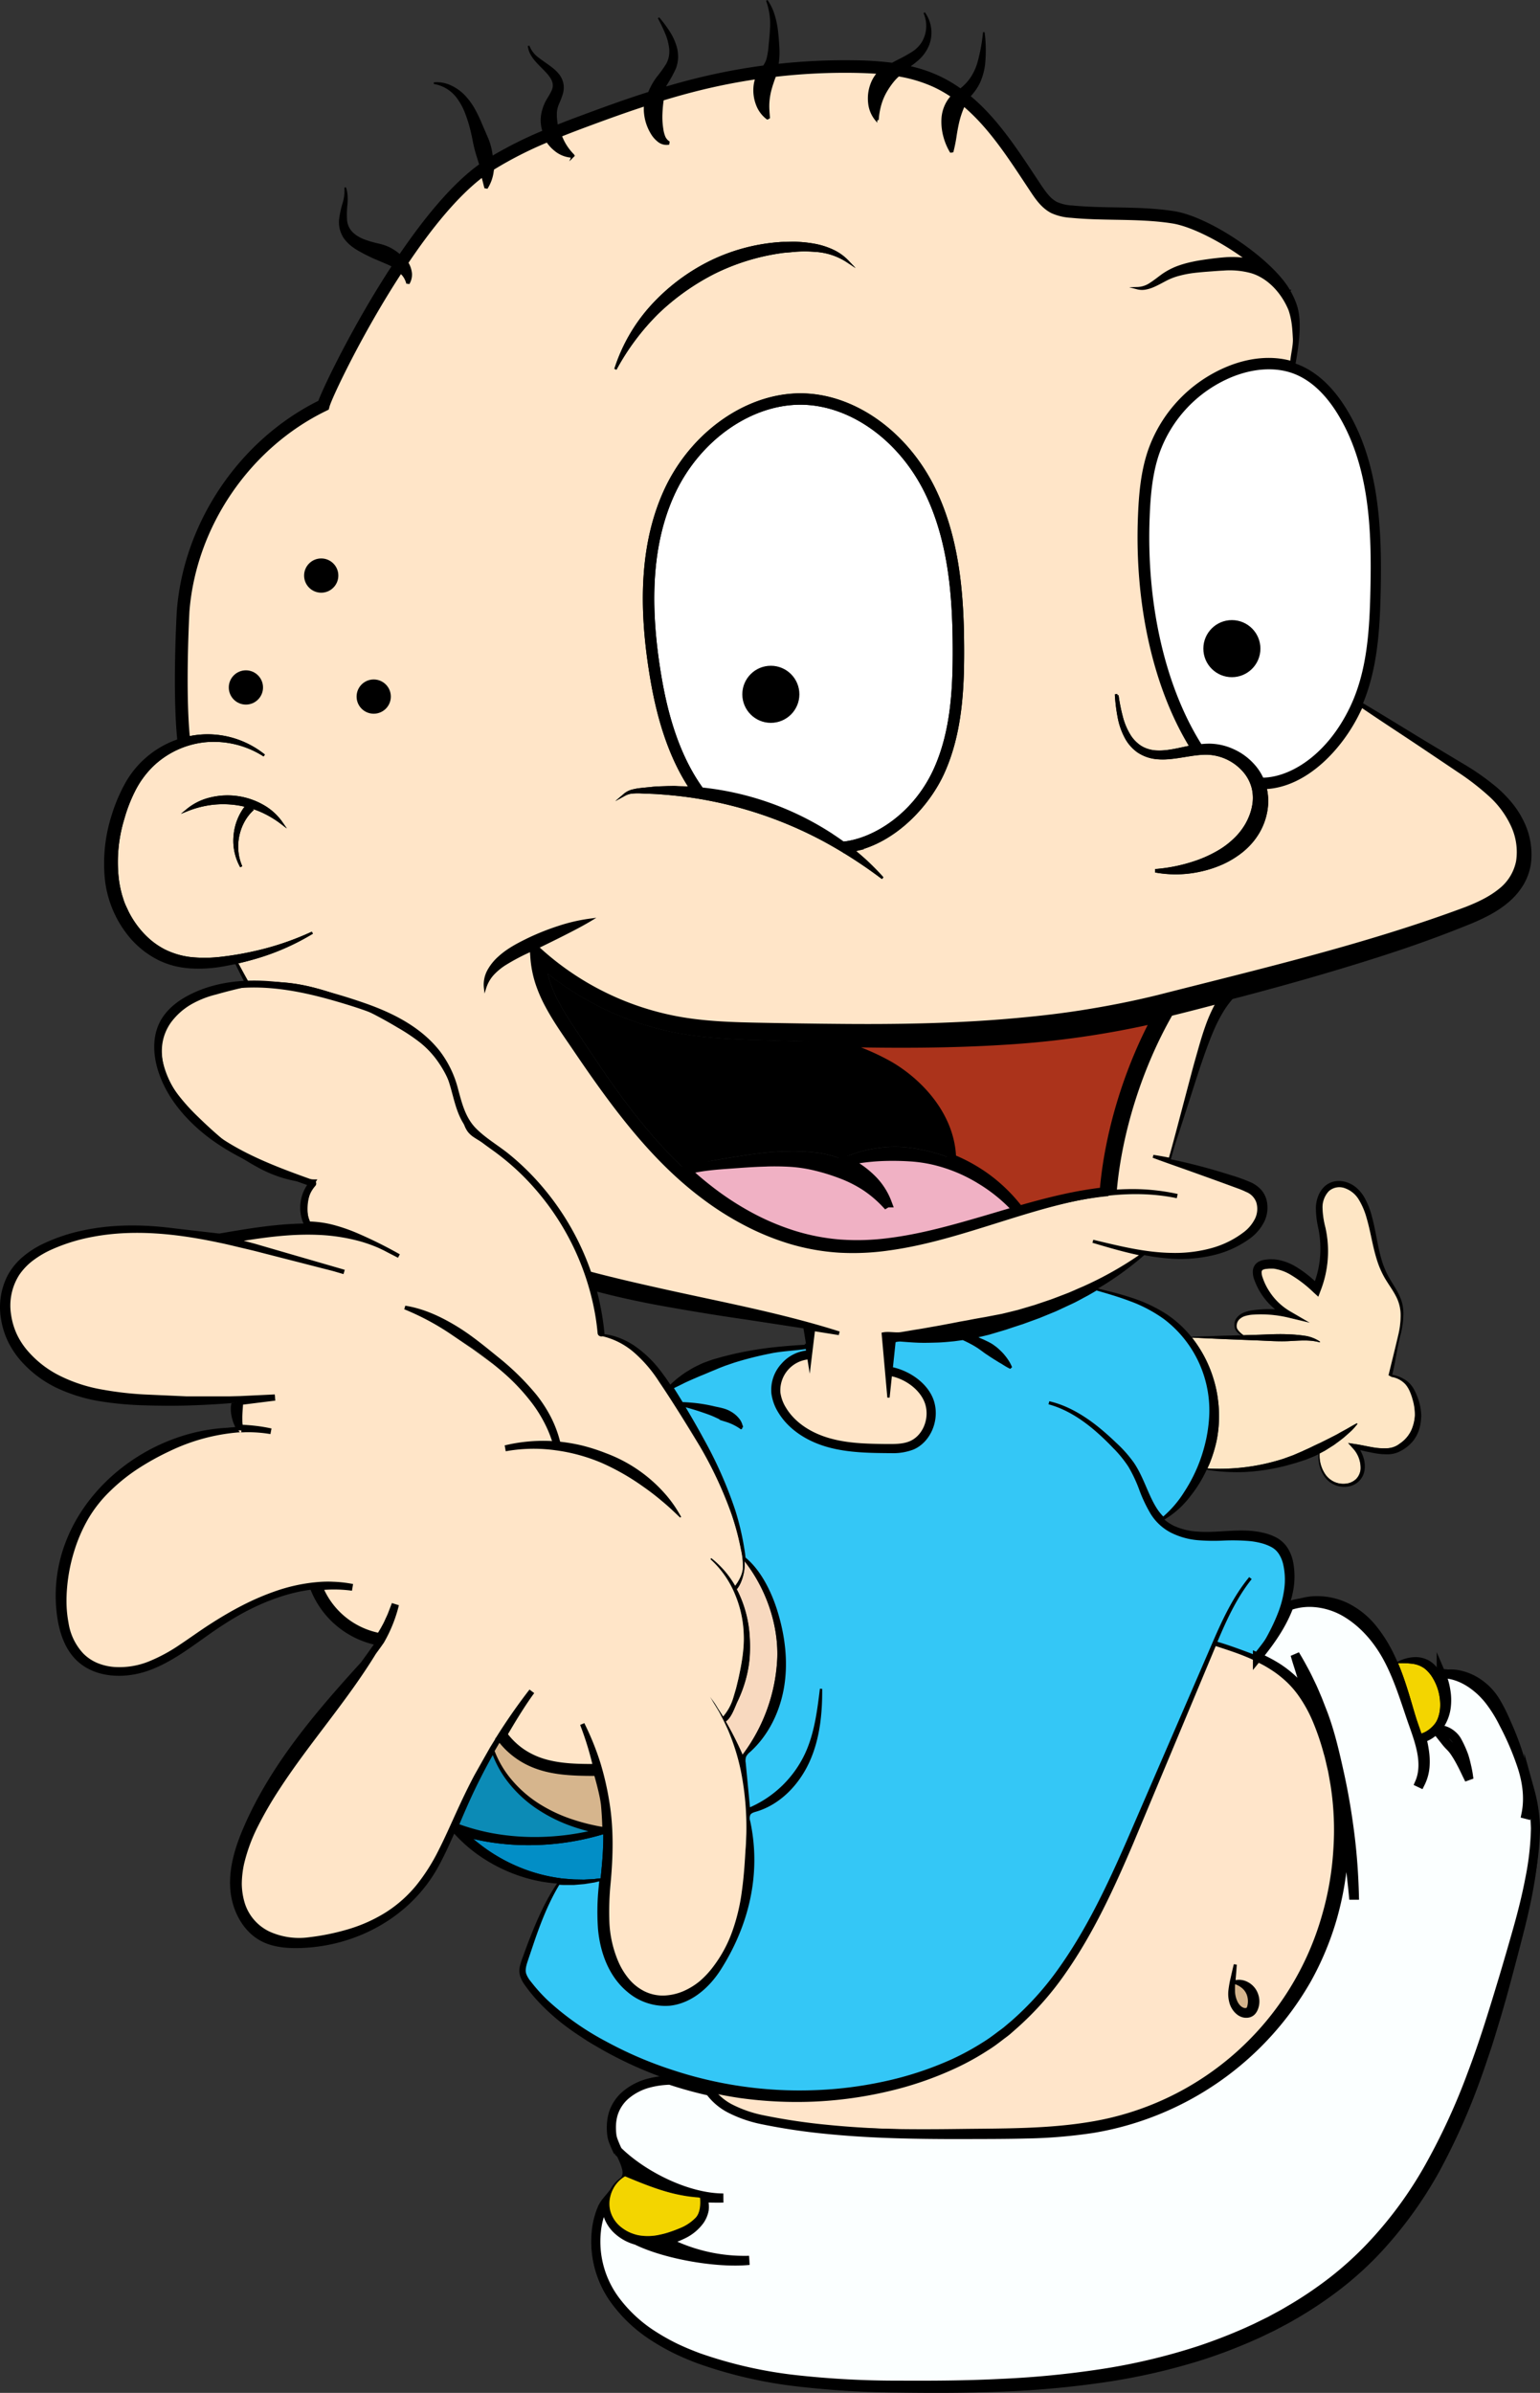 <svg xmlns="http://www.w3.org/2000/svg" viewBox="0 0 674.74 1047.96"><rect x="0" y="0" width="674.74" height="1047.96" fill="#333333" stroke="none"/><defs><style>.cls-1,.cls-16{fill:#ffe5c8;}.cls-1,.cls-11,.cls-13,.cls-14,.cls-15,.cls-2,.cls-3,.cls-5,.cls-6,.cls-8,.cls-9{stroke:#000;stroke-miterlimit:10;}.cls-3{fill:#fff;}.cls-4{fill:#fee6c5;}.cls-5{stroke-width:0.5px;}.cls-6{fill:#ffe5ca;}.cls-7{fill:#f8d9bf;}.cls-8{fill:#34c7f6;}.cls-9{fill:#d6b58d;stroke-width:0.75px;}.cls-10{fill:#028ec6;}.cls-11{fill:#0c8bb6;}.cls-12{fill:#f3d500;}.cls-13{fill:#fbffff;}.cls-13,.cls-14,.cls-15{stroke-width:4px;}.cls-14{fill:#f0b1c4;}.cls-15{fill:#ab331b;}</style></defs><g id="Layer_2" data-name="Layer 2"><g id="Layer_1-2" data-name="Layer 1"><path class="cls-1" d="M662.51,361.61a41.21,41.21,0,0,0-9.77-13.26,111.56,111.56,0,0,0-13.63-10.55L624.52,328c-9.12-6.14-18.78-12.37-27.92-18.61q-.47,1.05-1,2.1c-7.8,16.36-23.4,32.78-41.15,33.6a24.76,24.76,0,0,1,.43,9.35,28,28,0,0,1-3.53,10.07,30.27,30.27,0,0,1-3.1,4.34,34.45,34.45,0,0,1-3.76,3.69,40.3,40.3,0,0,1-8.74,5.46,48.76,48.76,0,0,1-9.56,3.18,49.61,49.61,0,0,1-19.63.51l0-.59a72.06,72.06,0,0,0,18.42-4,54,54,0,0,0,8.33-3.85,36.39,36.39,0,0,0,7.19-5.25,29.21,29.21,0,0,0,5.43-6.67,26.63,26.63,0,0,0,1.86-3.84,22.48,22.48,0,0,0,1.2-4.06,18.54,18.54,0,0,0-.08-8.32,18,18,0,0,0-3.9-7.41,22.29,22.29,0,0,0-15.27-7.61c-5.94-.35-12.2,1.64-18.87,2a26.29,26.29,0,0,1-5.08-.21,17.3,17.3,0,0,1-4.95-1.51,17.85,17.85,0,0,1-2.25-1.28,17.73,17.73,0,0,1-5.09-5.66,30.61,30.61,0,0,1-3.32-9.26,74.68,74.68,0,0,1-1.21-9.61l.59-.06a77.23,77.23,0,0,0,1.85,9.37,29.47,29.47,0,0,0,3.66,8.59,15.93,15.93,0,0,0,3,3.4,12.51,12.51,0,0,0,3.78,2.3,15,15,0,0,0,4.29,1,24.56,24.56,0,0,0,4.53-.09c3.61-.36,7.23-1.32,11-2.05-15.87-25.91-24.09-62.41-22.59-100.64.37-9.43,1.15-19.47,4.37-28.93A61.17,61.17,0,0,1,537.9,161c9.72-4,19.51-4.8,27.89-2.41.24-3.32,1.32-7.21,1.18-10.27-.12-2.19-.23-4.36-.52-6.48a32.69,32.69,0,0,0-1.39-6.1c-3.08-7.55-9.17-14.32-16.74-16.58A35.8,35.8,0,0,0,536.07,118c-2.13.09-4.32.28-6.51.44s-4.35.35-6.48.6a46.28,46.28,0,0,0-6.25,1.19,27.27,27.27,0,0,0-5.9,2.21c-1.94,1-3.87,2.12-6,3a15.09,15.09,0,0,1-3.31.94,8.33,8.33,0,0,1-3.38-.18,10.86,10.86,0,0,0,6-2c1.81-1.16,3.5-2.55,5.35-3.88a30.87,30.87,0,0,1,6.15-3.24,45.38,45.38,0,0,1,6.63-1.91c2.23-.5,4.46-.83,6.67-1.14s4.42-.58,6.69-.77a41.38,41.38,0,0,1,10.63.32c-10.66-7.92-24-14.86-32.7-16.23-8.21-1.3-16.75-1.45-25-1.6-6.35-.11-12.93-.23-19.4-.86a23.69,23.69,0,0,1-8.39-2c-4.2-2.13-6.9-6.19-8.87-9.15l-2.4-3.62c-8.13-12.31-16.46-24.92-27.26-34a10.38,10.38,0,0,0-.61,1.26,40,40,0,0,0-1.8,5.42c-.5,2-.88,4.1-1.25,6.36a63,63,0,0,1-1.4,7.1l-.69.1a26.6,26.6,0,0,1-2.85-6.93,24.44,24.44,0,0,1-.73-7.7,16,16,0,0,1,2.74-7.85,18,18,0,0,1,1.38-1.73,55.15,55.15,0,0,0-8.32-4.7,62.49,62.49,0,0,0-15.14-4.49,20.5,20.5,0,0,0-2.18,2.2,34.72,34.72,0,0,0-3.29,4.68,25.69,25.69,0,0,0-2.43,5.56,32,32,0,0,0-1.24,6.74l-.66.23a13.47,13.47,0,0,1-3-7.28,17.59,17.59,0,0,1,1-8.16,15.25,15.25,0,0,1,3.05-5.05c-3.64-.29-7.21-.41-10.61-.47a265.62,265.62,0,0,0-34.77,1.75l-.33.91c-.39,1-.65,1.85-.94,2.69s-.52,1.72-.77,2.6A29.61,29.61,0,0,0,336.6,45c-.06,1-.06,2,0,3.11s.15,2.18.24,3.39l-.6.35a13.42,13.42,0,0,1-4.46-5.93,17.43,17.43,0,0,1-1.17-7.61,15.71,15.71,0,0,1,.77-3.88l.09-.24q-12.09,1.77-24,4.66c-5.8,1.41-11.53,3-17.15,4.72a59.61,59.61,0,0,0-.57,6.1,33.43,33.43,0,0,0,.36,6.73,14.39,14.39,0,0,0,.76,3.17,5.29,5.29,0,0,0,2,2.66l-.11.69a5.55,5.55,0,0,1-4.33-1.3,12,12,0,0,1-2.93-3.45A20.66,20.66,0,0,1,282.72,50a18.2,18.2,0,0,1-.06-4c-8.36,2.72-16.46,5.65-24.25,8.53-4.21,1.56-8.48,3.17-12.75,4.88a23.24,23.24,0,0,0,1.34,3,24,24,0,0,0,4.09,5.52l-.26.65a12.54,12.54,0,0,1-7.53-2.89,16.57,16.57,0,0,1-3.52-3.85,168.08,168.08,0,0,0-23.84,12.15q0,.53-.12,1a17.73,17.73,0,0,1-2.49,7.13l-.68-.12c-.44-1.74-.84-3.36-1.26-4.92-11.3,8.56-22.81,22.82-33,38q.19.3.36.6a10.74,10.74,0,0,1,1.26,4.18,7.59,7.59,0,0,1-.91,4l-.69-.1a9.93,9.93,0,0,0-1.46-3,9.67,9.67,0,0,0-1.38-1.47c-17.48,26.74-30.66,54.86-31.67,58.64l-.29,1.1-1,.5c-33.63,16.37-57.23,51-60.12,88.33,0,.3-1.87,34.15.21,55.11a40.07,40.07,0,0,1,7.06-.87,39.53,39.53,0,0,1,26,8.75,40.85,40.85,0,0,0-25.83-6.3,39.11,39.11,0,0,0-23.47,11,41.49,41.49,0,0,0-7.64,10.56A67.16,67.16,0,0,0,54,358.49a65,65,0,0,0-2.47,26.2,46.42,46.42,0,0,0,1.21,6.43c.25,1.06.61,2.08.93,3.11s.72,2,1.19,3a41.69,41.69,0,0,0,6.91,10.93,37.93,37.93,0,0,0,4.66,4.48,34.59,34.59,0,0,0,5.39,3.51,35,35,0,0,0,12.38,3.57,61.42,61.42,0,0,0,13.33-.27,134.11,134.11,0,0,0,13.41-2.28,124,124,0,0,0,25.91-8.7,103.82,103.82,0,0,1-25.3,11.06c-2.6.75-5.21,1.43-7.85,2,1.75,3.25,3.51,6.49,5.34,9.71a72.65,72.65,0,0,1,28.66,1.85c12.79,3.29,24.71,9.33,36.09,16,5.26,3.09,10.49,6.38,14.7,10.78,7.75,8.1,11.4,19.19,14.55,29.94a16.56,16.56,0,0,0,2.4,5.6c1.48,2,3.73,3.14,5.86,4.35,21.87,12.44,37.9,33.74,46.52,57.43,9.8,2.6,19.7,4.91,29.65,7.13,26.54,6,53.63,10.88,79.82,19.14l-.17.68-10.51-1.67-1.89,15.58-.52-3.21a14.14,14.14,0,0,0-12.78,15,17.3,17.3,0,0,0,2.48,6.85c3.79,6.36,10.77,11.23,19.65,13.71,7.73,2.17,15.61,2.42,25.09,2.51,3.28,0,7,.07,10.15-1.27,6-2.54,9.18-10.35,7-17.06-2-6-8.44-11-15.46-12.44l-1.05,9.9-2.5-28c2.53-.55,5.55.25,8.05-.15s5-.86,7.46-1.24,4.94-.86,7.4-1.28,4.91-.91,7.36-1.36l3.66-.72,3.67-.65c2.44-.5,4.89-.92,7.34-1.34L439,575.9c2.42-.57,4.85-1.17,7.27-1.78l7.19-2.13,7.1-2.4c2.35-.86,4.68-1.77,7-2.66s4.6-2,6.91-2.95a155.64,155.64,0,0,0,25.79-14.53c-7.1-1.42-14.07-3.46-21-5.52l.11-.38c11.28,2.72,22.67,5.53,34.19,5.66a60.56,60.56,0,0,0,16.94-2,41.77,41.77,0,0,0,15-7.38,17.33,17.33,0,0,0,4.94-6.14,10.37,10.37,0,0,0,.5-7.19,8.16,8.16,0,0,0-4.71-4.93A36.6,36.6,0,0,0,542.5,520l-4.07-1.49c-5.44-2-10.9-3.95-16.36-5.91s-11-3.86-16.44-5.88l.1-.39q3.42.54,6.79,1.22c1.77-6.2,3.41-12.45,5.05-18.69l5.22-19.73c.88-3.29,1.82-6.57,2.75-9.85s1.92-6.57,3.09-9.84a65.87,65.87,0,0,1,4.25-9.61l.32-.57c-6.63,1.75-13.27,3.47-20,5.12-13.15,23-22.14,51.34-24.39,77.12,1.7-.11,3.4-.19,5.11-.22a91.65,91.65,0,0,1,21.48,2l-.19.88c-14-2.84-28.5-1.84-42.44,1s-27.6,7.35-41.28,11.61-27.54,8.37-41.91,10.35a109.63,109.63,0,0,1-21.74,1,97,97,0,0,1-21.51-3.79,112.42,112.42,0,0,1-20.2-8.29,131.49,131.49,0,0,1-18.39-11.7c-11.66-8.74-21.83-19.24-31-30.36s-17.49-23-25.53-34.87c-4-5.9-8.24-11.79-11.74-18.35A61.73,61.73,0,0,1,235,430.42a48.41,48.41,0,0,1-2.14-11.21l-.2-2.95a93.22,93.22,0,0,0-11.58,6.11,27.08,27.08,0,0,0-5.16,4.32,16.14,16.14,0,0,0-3.4,6,12.78,12.78,0,0,1,1.37-7.39,21.75,21.75,0,0,1,4.77-6c3.77-3.46,8.26-5.78,12.56-7.89A106.21,106.21,0,0,1,244.74,406,75.44,75.44,0,0,1,259,402.74c-4.2,2.53-8.48,4.7-12.74,6.86-3.55,1.79-7.1,3.53-10.66,5.26l2.23,2A123.36,123.36,0,0,0,299,446c11.29,1.88,22.89,2.2,34.6,2.42s23.46.41,35.17.5c23.42.21,46.8-.17,70-2,11.61-.94,23.18-2.13,34.65-3.92s22.81-4,34.12-6.79c45.33-11.56,91.19-22.29,134.76-38.54,5.3-2.08,10.39-4.48,14.52-7.8a21,21,0,0,0,7.95-12.72A27.29,27.29,0,0,0,662.51,361.61Zm-548.58-6.68a42.78,42.78,0,0,0-5.11-1.75l1.65,1.55c-6.27,5.93-8.54,16.33-4.78,24.84a23.18,23.18,0,0,1-2.85-13.6,23.86,23.86,0,0,1,5.2-13,40.67,40.67,0,0,0-4.5-.89A42.26,42.26,0,0,0,92.76,352a43.52,43.52,0,0,0-10.69,2.76,24.81,24.81,0,0,1,10.27-5.05A31.26,31.26,0,0,1,115,352.84a24.76,24.76,0,0,1,8.49,7.67A44.24,44.24,0,0,0,113.93,354.93ZM285.31,134.38A86.85,86.85,0,0,1,310.66,115a82.25,82.25,0,0,1,30.78-8.46c1.33-.13,2.68-.08,4-.12s2.66-.09,4,0a53.62,53.62,0,0,1,8,.94,33.35,33.35,0,0,1,7.63,2.53,21.93,21.93,0,0,1,6.42,4.65,28.85,28.85,0,0,0-14.41-4.75,53.66,53.66,0,0,0-7.61-.1c-1.27.07-2.55.23-3.82.33s-2.54.18-3.8.4a96.4,96.4,0,0,0-28.93,9,103.47,103.47,0,0,0-24.78,17.57,105.19,105.19,0,0,0-18.47,24.67A75.09,75.09,0,0,1,285.31,134.38ZM413.42,338.16c-6.4,14.36-21.22,30.53-39.49,34.28a103.87,103.87,0,0,1,12.77,12.12A203.83,203.83,0,0,0,361,368a177.63,177.63,0,0,0-57.21-19.05c-5-.74-10.06-1.27-15.15-1.62-2.54-.2-5.09-.2-7.65-.36a26.58,26.58,0,0,0-3.79.05,8.76,8.76,0,0,0-3.6,1.06,8.63,8.63,0,0,1,3.46-1.8,24.8,24.8,0,0,1,3.86-.68c1.29-.15,2.57-.26,3.86-.39s2.58-.29,3.87-.32l3.89-.12c1.3,0,2.6-.09,3.89,0s2.6.07,3.9.12l1.95.07h.08c-11.28-17.17-15.48-37.82-17.68-52.23-4.81-31.46-2.71-56.68,6.39-77.1,11.68-26.2,37-43.79,61.65-42.79,22.54.91,44.74,17.06,56.54,41.13,11.06,22.56,12.61,48.26,12.67,70.43C422,302.29,421,321.22,413.42,338.16Z"/><path class="cls-2" d="M386.7,384.56A203.83,203.83,0,0,0,361,368a177.63,177.63,0,0,0-57.21-19.05c-5-.74-10.06-1.27-15.15-1.62-2.54-.2-5.09-.2-7.65-.36a26.58,26.58,0,0,0-3.79.05,8.76,8.76,0,0,0-3.6,1.06,8.63,8.63,0,0,1,3.46-1.8,24.8,24.8,0,0,1,3.86-.68c1.29-.15,2.57-.26,3.86-.39s2.58-.29,3.87-.32l3.89-.12c1.3,0,2.6-.09,3.89,0s2.6.07,3.9.12l1.95.07h.08l1.86.16c1.11.08,2.21.18,3.32.3A128.78,128.78,0,0,1,363,364.63c2.24,1.42,4.43,2.9,6.57,4.46q2.23,1.62,4.39,3.35A103.87,103.87,0,0,1,386.7,384.56Z"/><path class="cls-2" d="M371.47,114.56a28.85,28.85,0,0,0-14.41-4.75,53.66,53.66,0,0,0-7.61-.1c-1.27.07-2.55.23-3.82.33s-2.54.18-3.8.4a96.4,96.4,0,0,0-28.93,9,103.47,103.47,0,0,0-24.78,17.57,105.19,105.19,0,0,0-18.47,24.67,75.09,75.09,0,0,1,15.66-27.35A86.85,86.85,0,0,1,310.66,115a82.25,82.25,0,0,1,30.78-8.46c1.33-.13,2.68-.08,4-.12s2.66-.09,4,0a53.62,53.62,0,0,1,8,.94,33.35,33.35,0,0,1,7.63,2.53A21.93,21.93,0,0,1,371.47,114.56Z"/><path class="cls-2" d="M554.92,354.39a28,28,0,0,1-3.53,10.07,30.27,30.27,0,0,1-3.1,4.34,34.45,34.45,0,0,1-3.76,3.69,40.3,40.3,0,0,1-8.74,5.46,48.76,48.76,0,0,1-9.56,3.18,49.61,49.61,0,0,1-19.63.51l0-.59a72.06,72.06,0,0,0,18.42-4,54,54,0,0,0,8.33-3.85,36.39,36.39,0,0,0,7.19-5.25,29.21,29.21,0,0,0,5.43-6.67,26.63,26.63,0,0,0,1.86-3.84,22.48,22.48,0,0,0,1.2-4.06,18.54,18.54,0,0,0-.08-8.32,18,18,0,0,0-3.9-7.41,22.29,22.29,0,0,0-15.27-7.61c-5.94-.35-12.2,1.64-18.87,2a26.29,26.29,0,0,1-5.08-.21,17.3,17.3,0,0,1-4.95-1.51,17.85,17.85,0,0,1-2.25-1.28,17.73,17.73,0,0,1-5.09-5.66,30.61,30.61,0,0,1-3.32-9.26,74.68,74.68,0,0,1-1.21-9.61l.59-.06a77.23,77.23,0,0,0,1.85,9.37,29.47,29.47,0,0,0,3.66,8.59,15.93,15.93,0,0,0,3,3.4,12.51,12.51,0,0,0,3.78,2.3,15,15,0,0,0,4.29,1,24.56,24.56,0,0,0,4.53-.09c3.61-.36,7.23-1.32,11-2.05,1.41-.27,2.84-.51,4.3-.66a33.24,33.24,0,0,1,3.9-.22,25.48,25.48,0,0,1,10.13,2.26,26.27,26.27,0,0,1,8.55,6,23.22,23.22,0,0,1,4.5,6.62,23.54,23.54,0,0,1,1,2.58c.15.46.28.92.39,1.39A24.76,24.76,0,0,1,554.92,354.39Z"/><path class="cls-2" d="M353.24,589h-.05l.06.39h0Z"/><path class="cls-2" d="M565.44,127.38h0a.05.05,0,0,0,0,0S565.43,127.37,565.44,127.38Z"/><path class="cls-3" d="M417.93,284.37c.05,17.49-.91,35.91-8.16,52.16-9.14,20.5-27.27,31.24-40.23,32.55h0c-2.14-1.56-4.33-3-6.57-4.46a128.78,128.78,0,0,0-55.43-19.25c-12.24-17-16.65-38.49-18.91-53.29-4.68-30.68-2.69-55.18,6.1-74.87,11-24.74,34.8-41.36,57.82-40.43,21.1.86,41.95,16.13,53.12,38.9C416.37,237.52,417.87,262.65,417.93,284.37Z"/><path class="cls-2" d="M421.93,284.36c.05,17.93-.95,36.86-8.51,53.8-6.4,14.36-21.22,30.53-39.49,34.28a37.64,37.64,0,0,1-4,.62l-.4-4h0c13-1.31,31.09-12.05,40.23-32.55,7.25-16.25,8.21-34.67,8.16-52.16-.06-21.72-1.56-46.85-12.26-68.68-11.17-22.77-32-38-53.12-38.9-23-.93-46.79,15.69-57.82,40.43-8.79,19.69-10.78,44.19-6.1,74.87,2.26,14.8,6.67,36.32,18.91,53.29.17.25.35.5.53.74l-3.22,2.38c-.87-1.17-1.7-2.37-2.49-3.58-11.28-17.17-15.48-37.82-17.68-52.23-4.81-31.46-2.71-56.68,6.39-77.1,11.68-26.2,37-43.79,61.65-42.79,22.54.91,44.74,17.06,56.54,41.13C420.32,236.49,421.87,262.19,421.93,284.36Z"/><path class="cls-3" d="M600.93,258.61c-.38,17.2-1.38,35.32-8.9,51.11-10.31,21.65-26.89,31.31-38.9,31.35a23.22,23.22,0,0,0-4.5-6.62,26.27,26.27,0,0,0-8.55-6A25.48,25.48,0,0,0,530,326.18a33.24,33.24,0,0,0-3.9.22c-16-25.32-24.39-61.66-22.89-99.82.35-9.14,1.11-18.83,4.15-27.8a57.14,57.14,0,0,1,32.1-34.09c9.8-4,19.59-4.54,27.55-1.52,7.4,2.82,14,8.87,19.59,18C600.87,204.52,601.48,233.39,600.93,258.61Z"/><path class="cls-2" d="M123.45,360.51a44.24,44.24,0,0,0-9.52-5.58,42.78,42.78,0,0,0-5.11-1.75h0L108,353a40.67,40.67,0,0,0-4.5-.89A42.26,42.26,0,0,0,92.76,352a43.52,43.52,0,0,0-10.69,2.76,24.81,24.81,0,0,1,10.27-5.05A31.26,31.26,0,0,1,115,352.84,24.76,24.76,0,0,1,123.45,360.51Z"/><path class="cls-2" d="M105.69,379.57a23.18,23.18,0,0,1-2.85-13.6,23.86,23.86,0,0,1,5.2-13c.07-.1.16-.2.24-.3l.53.5h0l1.65,1.55C104.2,360.66,101.93,371.06,105.69,379.57Z"/><path class="cls-2" d="M526.05,326.4c-1.46.15-2.89.39-4.3.66.43.7.87,1.4,1.31,2.09l3.36-2.16Zm28.05,17.25a23.54,23.54,0,0,0-1-2.58h-.36l-.06,4h.39c.46,0,.93,0,1.39,0C554.38,344.57,554.25,344.11,554.1,343.65ZM103.2,420.74l-.63.31c.11.23.22.46.34.69l.74-.17Z"/><path class="cls-2" d="M416.94,508h-1c0-.35,0-.69,0-1l1,.4C416.93,507.62,416.94,507.82,416.94,508Z"/><path class="cls-2" d="M416.94,508h-1c0-.35,0-.69,0-1l1,.4C416.93,507.62,416.94,507.82,416.94,508Z"/><path class="cls-2" d="M136.8,408.5a103.82,103.82,0,0,1-25.3,11.06c-2.6.75-5.21,1.43-7.85,2l-.74.17c-1.65.36-3.3.68-5,1a60.82,60.82,0,0,1-14.11.91,40.61,40.61,0,0,1-7.14-1.05,36.25,36.25,0,0,1-6.88-2.48,39.72,39.72,0,0,1-6.22-3.84,42.33,42.33,0,0,1-5.38-4.9,47.16,47.16,0,0,1-11.69-26,68.82,68.82,0,0,1,2.89-28.17A72.64,72.64,0,0,1,54.87,344,41.54,41.54,0,0,1,75.8,325.08c.62-.25,1.24-.49,1.87-.71a38.83,38.83,0,0,1,5-1.39,40.07,40.07,0,0,1,7.06-.87,39.53,39.53,0,0,1,26,8.75,40.85,40.85,0,0,0-25.83-6.3,39.11,39.11,0,0,0-23.47,11,41.49,41.49,0,0,0-7.64,10.56A67.16,67.16,0,0,0,54,358.49a65,65,0,0,0-2.47,26.2,46.42,46.42,0,0,0,1.21,6.43c.25,1.06.61,2.08.93,3.11s.72,2,1.19,3a41.69,41.69,0,0,0,6.91,10.93,37.93,37.93,0,0,0,4.66,4.48,34.59,34.59,0,0,0,5.39,3.51,35,35,0,0,0,12.38,3.57,61.42,61.42,0,0,0,13.33-.27,134.11,134.11,0,0,0,13.41-2.28A124,124,0,0,0,136.8,408.5Z"/><circle class="cls-2" cx="539.74" cy="284.07" r="12"/><circle class="cls-2" cx="337.74" cy="304.07" r="12"/><circle class="cls-2" cx="140.74" cy="252.07" r="7"/><circle class="cls-2" cx="163.74" cy="305.07" r="7"/><circle class="cls-2" cx="107.74" cy="301.07" r="7"/><polygon points="353.28 589.37 353.25 589.37 353.19 588.98 353.24 588.98 353.28 589.37"/><path d="M244.11,632.17l-.29.08a54,54,0,0,0-11.1-19.58,109.91,109.91,0,0,0-16.57-15.39c-3-2.32-6.06-4.55-9.17-6.73s-6.18-4.37-9.27-6.52-6.26-4.16-9.52-6A99.06,99.06,0,0,0,178,573l.09-.29c7.58,1.39,14.72,4.81,21.25,8.85s12.4,9,18.3,13.9a111.58,111.58,0,0,1,16.22,16.3A55,55,0,0,1,244.11,632.17Z"/><path d="M298.26,664.29l-.24.18a119.78,119.78,0,0,0-16-13.82A102.6,102.6,0,0,0,264,640a78.31,78.31,0,0,0-20.22-5.79,70.14,70.14,0,0,0-21.16,0l0-.3a71,71,0,0,1,21.39-1.19,80.42,80.42,0,0,1,21,5.06,71.78,71.78,0,0,1,18.94,10.48A61.86,61.86,0,0,1,298.26,664.29Z"/><path d="M544.85,584.69l-1,0a2.53,2.53,0,0,0,.92.36h1A3.19,3.19,0,0,1,544.85,584.69Zm63.89,17.38,1,1,.24-.9A7.76,7.76,0,0,0,608.74,602.07Z"/><path d="M165.13,720.48h0l.08-.13Z"/><path d="M614.88,575.84a38.3,38.3,0,0,1-1.33,9.08c-1.46,5.58-2.16,11.64-3.57,17.25l-.24.9-1.34-.72c1.42-5.88,2.91-11.76,4.27-17.63a37.2,37.2,0,0,0,1.05-8.87,17.91,17.91,0,0,0-2.21-8.41c-1.37-2.61-3.19-5-4.75-7.69a39.4,39.4,0,0,1-3.62-8.52c-1.81-5.89-2.62-11.93-4.3-17.63a31.52,31.52,0,0,0-3.35-8,11.64,11.64,0,0,0-6.13-5.15,6.93,6.93,0,0,0-7.09,1.27,10.39,10.39,0,0,0-2.77,7.2,38.18,38.18,0,0,0,1.25,8.61,47.41,47.41,0,0,1-2.09,27.78l-1,2.65L575.47,566a54.21,54.21,0,0,0-10.54-8,19.53,19.53,0,0,0-5.8-2.15c-.5-.13-1-.13-1.49-.21s-1,0-1.49,0l-1.48.13a5.23,5.23,0,0,0-1.16.3,1.23,1.23,0,0,0-.52.36,1.15,1.15,0,0,0-.21.63,6.33,6.33,0,0,0,.48,2.57,25.47,25.47,0,0,0,2.79,5.78,27.08,27.08,0,0,0,9.25,8.93l8.59,5L564.3,577a52,52,0,0,0-15.09-1.32,15.83,15.83,0,0,0-3.62.59,6.15,6.15,0,0,0-2.94,1.82,4.1,4.1,0,0,0-.81,3.25c.13.92,1.74,2.58,3,3.34a3.19,3.19,0,0,0,.89.38h-1a2.53,2.53,0,0,1-.92-.36h0a8.38,8.38,0,0,1-1.79-1.33,4.25,4.25,0,0,1-1-1.85,5.15,5.15,0,0,1,.67-4.16,7.53,7.53,0,0,1,3.36-2.56,15.79,15.79,0,0,1,4-1,50,50,0,0,1,9.63-.39,30.1,30.1,0,0,1-5.59-6.06,29.31,29.31,0,0,1-3.38-6.5,10,10,0,0,1-.8-4.14,4.93,4.93,0,0,1,3-4.36,8.58,8.58,0,0,1,2.15-.63c.65-.08,1.3-.16,2-.21s1.3,0,1.95,0a15.63,15.63,0,0,1,1.93.23,23.25,23.25,0,0,1,7.07,2.56,48.86,48.86,0,0,1,9.1,6.78,42.64,42.64,0,0,0,2.42-14.26,45.23,45.23,0,0,0-.88-8.71,41.06,41.06,0,0,1-1.11-9.34,15.15,15.15,0,0,1,1-4.91,11.2,11.2,0,0,1,2.86-4.3,9,9,0,0,1,4.79-2.25,10.86,10.86,0,0,1,5.11.55,12.65,12.65,0,0,1,4.32,2.58,17.08,17.08,0,0,1,3.07,3.8,33.93,33.93,0,0,1,3.45,8.73c1.61,5.95,2.32,12,3.91,17.71a38.12,38.12,0,0,0,3.23,8.25c1.42,2.59,3.19,5.08,4.56,7.87a19.75,19.75,0,0,1,1.62,4.39A20.8,20.8,0,0,1,614.88,575.84Z"/><path d="M416.93,507.41l-1-.4c0,.34,0,.68,0,1h1C416.94,507.82,416.93,507.62,416.93,507.41Z"/><path class="cls-4" d="M619.9,619.81a18.6,18.6,0,0,1-1.6,6.65,14.4,14.4,0,0,1-4.17,5.17c-.45.33-.92.66-1.4,1s-1,.63-1.47.83a9.61,9.61,0,0,1-3.15.81,27.8,27.8,0,0,1-7.1-.47c-2.42-.4-4.84-1-7.37-1.35l-3-.47,2,2.23a12.55,12.55,0,0,1,3.45,9.24,7,7,0,0,1-2,4.35,7.66,7.66,0,0,1-4.46,2,9.72,9.72,0,0,1-5-.75,9.82,9.82,0,0,1-4-3.31,14.67,14.67,0,0,1-2.51-9.17c.81-.42,1.61-.85,2.41-1.28l3.91-2.47c1.24-.92,2.49-1.81,3.7-2.77s2.32-2,3.45-3,2.13-2.22,3.12-3.4l-.26-.3c-1.37.7-2.67,1.47-4,2.24s-2.64,1.43-3.92,2.18-2.63,1.38-3.94,2.07l-4,2c-1.34.61-2.68,1.23-4,1.89s-2.69,1.22-4,1.86l-4.07,1.75-4.17,1.52A91.33,91.33,0,0,1,529,643.09c.5-1.05,1-2.13,1.39-3.21A61.32,61.32,0,0,0,533,631.2a54.79,54.79,0,0,0,.66-18.06,51.37,51.37,0,0,0-1.85-8.85,54.76,54.76,0,0,0-9.56-18.49c4.5.25,9,.42,13.52.63L550,587c4.75.15,9.51.56,14.26.36s9.35-.79,14,.52l.13-.27a15.73,15.73,0,0,0-6.86-2.63,61.58,61.58,0,0,0-7.2-.62c-4.76-.24-9.51.13-14.27.24l-5.14.14c-1.27-.76-2.88-2.42-3-3.34a4.1,4.1,0,0,1,.81-3.25,6.15,6.15,0,0,1,2.94-1.82,15.83,15.83,0,0,1,3.62-.59A52,52,0,0,1,564.3,577l9.59,2.3-8.59-5a27.08,27.08,0,0,1-9.25-8.93,25.47,25.47,0,0,1-2.79-5.78,6.33,6.33,0,0,1-.48-2.57,1.15,1.15,0,0,1,.21-.63,1.23,1.23,0,0,1,.52-.36,5.23,5.23,0,0,1,1.16-.3l1.48-.13c.49,0,1,0,1.49,0s1,.08,1.49.21a19.53,19.53,0,0,1,5.8,2.15,54.21,54.21,0,0,1,10.54,8l2.14,1.95,1-2.65a47.41,47.41,0,0,0,2.09-27.78,38.18,38.18,0,0,1-1.25-8.61,10.39,10.39,0,0,1,2.77-7.2,6.93,6.93,0,0,1,7.09-1.27,11.64,11.64,0,0,1,6.13,5.15,31.52,31.52,0,0,1,3.35,8c1.68,5.7,2.49,11.74,4.3,17.63a39.4,39.4,0,0,0,3.62,8.52c1.56,2.67,3.38,5.08,4.75,7.69a17.91,17.91,0,0,1,2.21,8.41,37.2,37.2,0,0,1-1.05,8.87c-1.36,5.87-2.85,11.75-4.27,17.63l1.34.72a10.51,10.51,0,0,1,6.21,3.4,12.62,12.62,0,0,1,1.79,3,24.57,24.57,0,0,1,1.18,3.38A23.52,23.52,0,0,1,619.9,619.81Z"/><path d="M165.25,720.35l-.08.13h0Z"/><polygon points="150.74 557.07 147.28 556.06 147.86 556.21 150.74 557.07"/><path d="M134.31,539.84c-10.69,0-21.44,1.61-31.94,3.38,3,.76,6,1.56,9,2.38l35.87,10.46-36.17-9.3c-4.11-1-8.23-2-12.36-2.93l-2.11-.45A207.68,207.68,0,0,0,74,539.68c-12.48-1.28-25.19-1-37.35,1.79a73.58,73.58,0,0,0-17.44,6.32C13.79,550.67,9,554.7,6.23,560A27.11,27.11,0,0,0,4,577.37a32,32,0,0,0,2.85,8.47A35,35,0,0,0,12,593.2a46.49,46.49,0,0,0,14.52,10.73A68.11,68.11,0,0,0,44,609.58a146.24,146.24,0,0,0,18.57,2.25c6.28.45,12.57.68,18.87.87s12.61.15,18.92,0l1.83,0,3.21-.08c4.63-.15,9.26-.4,13.9-.66l0,.4c-4.64.71-9.3,1.27-14,1.73-1.27.14-2.55.26-3.82.37l-1.09.1c-6.33.51-12.67.82-19,1s-12.7.08-19.06-.13a143.85,143.85,0,0,1-19.12-1.85,72,72,0,0,1-18.57-5.85A49.68,49.68,0,0,1,9,595.81a38.85,38.85,0,0,1-5.5-8.3,35.88,35.88,0,0,1-3-9.52A30.58,30.58,0,0,1,3.4,558.48a28.51,28.51,0,0,1,6.27-7.77,40.9,40.9,0,0,1,8.16-5.48,76.63,76.63,0,0,1,18.23-6.3c12.57-2.73,25.52-2.73,38.14-1.24,7.49.92,21.91,2.54,21.91,2.54,12.42-2.14,25.26-4.34,38.18-4.39h.56a.09.09,0,0,0,0,0l.15,0h0c14.37,0,29.47,8.7,39.72,14.22l-4.53-2.33C160.38,542.44,148.32,539.79,134.31,539.84Z"/><path d="M105.74,626.07l-.7,0h-.35a6,6,0,0,1-1,0c-.17-.28-.34-.58-.49-.89-1.65-3.17-2.61-7.49-1.75-10.78,1.27-.11,2.55-.23,3.82-.37v.49c.22,0-.86,7.44.06,10.68h0a3.42,3.42,0,0,0,.35.86A0,0,0,0,1,105.74,626.07Z"/><path d="M105.38,625.2h0l-2.12,0c.15.31.32.61.49.89a6,6,0,0,0,1,0H105l.69,0a60.7,60.7,0,0,1,13,.76A72.57,72.57,0,0,0,105.38,625.2Zm219,144.55a.76.76,0,0,1-.08.11l.15.15A1.11,1.11,0,0,0,324.38,769.75Z"/><path d="M324.38,769.75a.76.76,0,0,1-.08.11l.15.15A1.11,1.11,0,0,0,324.38,769.75Zm-60.71,20.89c-.46-4.8-3-13.26-3-13.26-10.87,0-20.61-.42-29.41-4.68a35.68,35.68,0,0,1-12.53-10.11c-.84,1.41-1.66,2.82-2.47,4.25a43.94,43.94,0,0,0,7.43,12.66A52.92,52.92,0,0,0,235.62,790a66.25,66.25,0,0,0,14.29,6.88,89.71,89.71,0,0,0,14.37,3.62C264.19,797.22,264,793.93,263.67,790.64Zm-14.42,8.06a67.24,67.24,0,0,1-14.42-7.51A54,54,0,0,1,223,780.07a45,45,0,0,1-7-12.72q-3.09,5.46-5.9,11c-3.26,6.41-6.16,13-9,19.62l-.51,1.18.06,0a94,94,0,0,0,15.62,4.21A103.31,103.31,0,0,0,232.5,805,111.65,111.65,0,0,0,260,802,82.28,82.28,0,0,1,249.25,798.7Zm-16.76,9.38A109.39,109.39,0,0,1,215.74,807c-2.81-.42-5.61-.94-8.38-1.6a79.21,79.21,0,0,0,7.33,5.55,74.53,74.53,0,0,0,15.44,7.85,72,72,0,0,0,15.56,3.84c.17,0,.34,0,.52.06l.87.11,4.38.33,4.4.08,4.41-.23c1-.13,1.93-.24,2.9-.35.46-4.74.94-9.44,1.08-14.13.07-1.72.1-3.44.09-5.17A114,114,0,0,1,232.49,808.08Zm318.28,65.33a8.75,8.75,0,0,0-4.33-4.93,7.6,7.6,0,0,0-5.58-.6l.12-1.48c.16-1.84.3-3.67.43-5.51l-.4-.06c-.43,1.79-.85,3.58-1.24,5.38a45.48,45.48,0,0,0-1,5.53,14,14,0,0,0,.62,5.94,9.71,9.71,0,0,0,1.54,2.79,7.84,7.84,0,0,0,1.17,1.21,6.47,6.47,0,0,0,1.52,1,5.68,5.68,0,0,0,3.85.38,4.48,4.48,0,0,0,2-1.18,6,6,0,0,0,1.12-1.71A9,9,0,0,0,550.77,873.41Zm-3.92,5.27a3,3,0,0,1-.24.67.78.78,0,0,1-.3.3,2,2,0,0,1-1.53,0,3.78,3.78,0,0,1-.86-.41,5.18,5.18,0,0,1-.82-.69,7.15,7.15,0,0,1-1.29-1.9,11.55,11.55,0,0,1-1.08-4.86,30.54,30.54,0,0,1,.08-3.3,9.61,9.61,0,0,1,4.06,2.31,7.38,7.38,0,0,1,2.07,3.77A8.6,8.6,0,0,1,546.85,878.68ZM353.24,589h-.05l.06.39h0ZM165.13,720.48h0l.08-.13Zm251.8-213.07-1-.4c0,.34,0,.68,0,1h1C416.94,507.82,416.93,507.62,416.93,507.41Z"/><path class="cls-5" d="M550.77,873.41a8.75,8.75,0,0,0-4.33-4.93,7.6,7.6,0,0,0-5.58-.6l.12-1.48c.16-1.84.3-3.67.43-5.51l-.4-.06c-.43,1.79-.85,3.58-1.24,5.38a45.48,45.48,0,0,0-1,5.53,14,14,0,0,0,.62,5.94,9.71,9.71,0,0,0,1.54,2.79,7.84,7.84,0,0,0,1.17,1.21,6.47,6.47,0,0,0,1.52,1,5.68,5.68,0,0,0,3.85.38,4.48,4.48,0,0,0,2-1.18,6,6,0,0,0,1.12-1.71A9,9,0,0,0,550.77,873.41Zm-3.92,5.27a3,3,0,0,1-.24.67.78.78,0,0,1-.3.3,2,2,0,0,1-1.53,0,3.78,3.78,0,0,1-.86-.41,5.18,5.18,0,0,1-.82-.69,7.15,7.15,0,0,1-1.29-1.9,11.55,11.55,0,0,1-1.08-4.86,30.54,30.54,0,0,1,.08-3.3,9.61,9.61,0,0,1,4.06,2.31,7.38,7.38,0,0,1,2.07,3.77A8.6,8.6,0,0,1,546.85,878.68Zm3.92-5.27a8.75,8.75,0,0,0-4.33-4.93,7.6,7.6,0,0,0-5.58-.6l.12-1.48c.16-1.84.3-3.67.43-5.51l-.4-.06c-.43,1.79-.85,3.58-1.24,5.38a45.48,45.48,0,0,0-1,5.53,14,14,0,0,0,.62,5.94,9.71,9.71,0,0,0,1.54,2.79,7.84,7.84,0,0,0,1.17,1.21,6.47,6.47,0,0,0,1.52,1,5.68,5.68,0,0,0,3.85.38,4.48,4.48,0,0,0,2-1.18,6,6,0,0,0,1.12-1.71A9,9,0,0,0,550.77,873.41Zm-3.92,5.27a3,3,0,0,1-.24.67.78.78,0,0,1-.3.3,2,2,0,0,1-1.53,0,3.78,3.78,0,0,1-.86-.41,5.18,5.18,0,0,1-.82-.69,7.15,7.15,0,0,1-1.29-1.9,11.55,11.55,0,0,1-1.08-4.86,30.54,30.54,0,0,1,.08-3.3,9.61,9.61,0,0,1,4.06,2.31,7.38,7.38,0,0,1,2.07,3.77A8.6,8.6,0,0,1,546.85,878.68Zm83.48-137.62a22,22,0,0,0-2.4-5.89,15.28,15.28,0,0,0-3.73-4.44,11.35,11.35,0,0,0-5.42-2.11,39.75,39.75,0,0,0-6.24-.21c3.3,7.78,5.47,15.88,7.83,23.82.78,2.69,1.62,5.4,2.33,8.16a13.59,13.59,0,0,0,6.82-6.75,15.92,15.92,0,0,0,1.47-6.19A22.24,22.24,0,0,0,630.33,741.06ZM550.77,873.41a8.75,8.75,0,0,0-4.33-4.93,7.6,7.6,0,0,0-5.58-.6l.12-1.48c.16-1.84.3-3.67.43-5.51l-.4-.06c-.43,1.79-.85,3.58-1.24,5.38a45.48,45.48,0,0,0-1,5.53,14,14,0,0,0,.62,5.94,9.71,9.71,0,0,0,1.54,2.79,7.84,7.84,0,0,0,1.17,1.21,6.47,6.47,0,0,0,1.52,1,5.68,5.68,0,0,0,3.85.38,4.48,4.48,0,0,0,2-1.18,6,6,0,0,0,1.12-1.71A9,9,0,0,0,550.77,873.41Zm-3.92,5.27a3,3,0,0,1-.24.67.78.78,0,0,1-.3.3,2,2,0,0,1-1.53,0,3.78,3.78,0,0,1-.86-.41,5.18,5.18,0,0,1-.82-.69,7.15,7.15,0,0,1-1.29-1.9,11.55,11.55,0,0,1-1.08-4.86,30.54,30.54,0,0,1,.08-3.3,9.61,9.61,0,0,1,4.06,2.31,7.38,7.38,0,0,1,2.07,3.77A8.6,8.6,0,0,1,546.85,878.68ZM324.38,769.75a.76.76,0,0,1-.08.11l.15.15A1.11,1.11,0,0,0,324.38,769.75Zm-91.89,38.33A109.39,109.39,0,0,1,215.74,807c-2.81-.42-5.61-.94-8.38-1.6a79.21,79.21,0,0,0,7.33,5.55,74.53,74.53,0,0,0,15.44,7.85,72,72,0,0,0,15.56,3.84c.17,0,.34,0,.52.06l.87.11,4.38.33,4.4.08,4.41-.23c1-.13,1.93-.24,2.9-.35.46-4.74.94-9.44,1.08-14.13.07-1.72.1-3.44.09-5.17A114,114,0,0,1,232.49,808.08Zm31.18-17.44c-.46-4.8-3-13.26-3-13.26-10.87,0-20.61-.42-29.41-4.68a35.68,35.68,0,0,1-12.53-10.11c-.84,1.41-1.66,2.82-2.47,4.25a43.94,43.94,0,0,0,7.43,12.66A52.92,52.92,0,0,0,235.62,790a66.25,66.25,0,0,0,14.29,6.88,89.71,89.71,0,0,0,14.37,3.62C264.19,797.22,264,793.93,263.67,790.64Zm-14.42,8.06a67.24,67.24,0,0,1-14.42-7.51A54,54,0,0,1,223,780.07a45,45,0,0,1-7-12.72q-3.09,5.46-5.9,11c-3.26,6.41-6.16,13-9,19.62l-.51,1.18.06,0a94,94,0,0,0,15.62,4.21A103.31,103.31,0,0,0,232.5,805,111.65,111.65,0,0,0,260,802,82.28,82.28,0,0,1,249.25,798.7Zm301.52,74.71a8.75,8.75,0,0,0-4.33-4.93,7.6,7.6,0,0,0-5.58-.6l.12-1.48c.16-1.84.3-3.67.43-5.51l-.4-.06c-.43,1.79-.85,3.58-1.24,5.38a45.48,45.48,0,0,0-1,5.53,14,14,0,0,0,.62,5.94,9.71,9.71,0,0,0,1.54,2.79,7.84,7.84,0,0,0,1.17,1.21,6.47,6.47,0,0,0,1.52,1,5.68,5.68,0,0,0,3.85.38,4.48,4.48,0,0,0,2-1.18,6,6,0,0,0,1.12-1.71A9,9,0,0,0,550.77,873.41Zm-3.92,5.27a3,3,0,0,1-.24.67.78.78,0,0,1-.3.3,2,2,0,0,1-1.53,0,3.78,3.78,0,0,1-.86-.41,5.18,5.18,0,0,1-.82-.69,7.15,7.15,0,0,1-1.29-1.9,11.55,11.55,0,0,1-1.08-4.86,30.54,30.54,0,0,1,.08-3.3,9.61,9.61,0,0,1,4.06,2.31,7.38,7.38,0,0,1,2.07,3.77A8.6,8.6,0,0,1,546.85,878.68Zm3.92-5.27a8.75,8.75,0,0,0-4.33-4.93,7.6,7.6,0,0,0-5.58-.6l.12-1.48c.16-1.84.3-3.67.43-5.51l-.4-.06c-.43,1.79-.85,3.58-1.24,5.38a45.48,45.48,0,0,0-1,5.53,14,14,0,0,0,.62,5.94,9.71,9.71,0,0,0,1.54,2.79,7.84,7.84,0,0,0,1.17,1.21,6.47,6.47,0,0,0,1.52,1,5.68,5.68,0,0,0,3.85.38,4.48,4.48,0,0,0,2-1.18,6,6,0,0,0,1.12-1.71A9,9,0,0,0,550.77,873.41Zm-3.92,5.27a3,3,0,0,1-.24.67.78.78,0,0,1-.3.3,2,2,0,0,1-1.53,0,3.78,3.78,0,0,1-.86-.41,5.18,5.18,0,0,1-.82-.69,7.15,7.15,0,0,1-1.29-1.9,11.55,11.55,0,0,1-1.08-4.86,30.54,30.54,0,0,1,.08-3.3,9.61,9.61,0,0,1,4.06,2.31,7.38,7.38,0,0,1,2.07,3.77A8.6,8.6,0,0,1,546.85,878.68Z"/><path class="cls-6" d="M583.48,781.84l-.62-3.53c-.22-1.18-.39-2.36-.69-3.52l-.81-3.5-.41-1.75c-.15-.57-.32-1.15-.49-1.72a108.25,108.25,0,0,0-4.59-13.57A60.25,60.25,0,0,0,569,741.84a42.37,42.37,0,0,0-4.65-5.35,48.66,48.66,0,0,0-5.49-4.52,65.65,65.65,0,0,0-12.63-6.82c-4.25-1.79-9.37-3.42-13.85-4.88l-11.9,28.46-24.52,58.64c-8.32,19.47-17.23,38.92-29.48,56.46a133.61,133.61,0,0,1-21.24,24l-3,2.64c-1,.85-2.13,1.63-3.19,2.45s-2.13,1.63-3.22,2.42-2.21,1.53-3.35,2.24a114.93,114.93,0,0,1-14.09,7.77,150.58,150.58,0,0,1-30.37,10.3,174.79,174.79,0,0,1-31.8,4.26,179.87,179.87,0,0,1-32.05-1.59c-4.18-.62-8.35-1.39-12.48-2.31a25.25,25.25,0,0,0,8.61,7,54.13,54.13,0,0,0,13.67,4.55,269.78,269.78,0,0,0,28.75,3.9c19.3,1.66,38.69,1.66,58.07,1.41s38.84,0,57.82-3.27A127.26,127.26,0,0,0,579.8,838.59a131.7,131.7,0,0,0,4.87-28.16A127.29,127.29,0,0,0,583.48,781.84Zm-32.94,98.28a6,6,0,0,1-1.12,1.71,4.48,4.48,0,0,1-2,1.18,5.68,5.68,0,0,1-3.85-.38,6.47,6.47,0,0,1-1.52-1,7.84,7.84,0,0,1-1.17-1.21,9.71,9.71,0,0,1-1.54-2.79,14,14,0,0,1-.62-5.94,45.48,45.48,0,0,1,1-5.53c.39-1.8.81-3.59,1.24-5.38l.4.06c-.13,1.84-.27,3.67-.43,5.51l-.12,1.48a7.6,7.6,0,0,1,5.58.6,8.75,8.75,0,0,1,4.33,4.93A9,9,0,0,1,550.54,880.12Z"/><path class="cls-7" d="M340.57,725.87a76,76,0,0,1-15.22,42.6,149.44,149.44,0,0,0-7.4-14.55c2.65-1.82,3.93-6.3,5.32-9.14a57.26,57.26,0,0,0,3.4-9.12,52.87,52.87,0,0,0,1.74-9.59,69,69,0,0,0,0-9.75,51.49,51.49,0,0,0-4.85-18.74c-.26-.53-.52-1.05-.8-1.57,1.95-2.13,3.25-6.63,3.4-9.44a25.64,25.64,0,0,0,0-2.63,2.26,2.26,0,0,1,0-.26C335.4,695.4,341,711,340.57,725.87Z"/><path class="cls-8" d="M563.26,695.31a44.91,44.91,0,0,1-2.6,10.62c-2.55,6.82-6.28,13.3-10.14,19.68-1.29-.55-2.6-1.06-3.91-1.54-4.27-1.58-9.42-3.48-13.89-4.73,4.08-9.71,8.47-19.42,15-27.7l-.32-.26c-6.73,8.28-11.27,18-15.49,27.72v0l-.2.47-12.41,28.67-25.25,58.32c-8.49,19.36-17.54,38.59-29.77,55.74a131.14,131.14,0,0,1-21,23.29l-3,2.53c-1,.83-2.09,1.57-3.13,2.36s-2.09,1.57-3.15,2.32-2.16,1.47-3.27,2.16A114.31,114.31,0,0,1,417,902.4a147.09,147.09,0,0,1-29.82,9.72A171,171,0,0,1,356,915.91a177.59,177.59,0,0,1-61.84-9,171.54,171.54,0,0,1-28.83-12.41,121.8,121.8,0,0,1-25.59-18,73.61,73.61,0,0,1-5.36-5.67c-.85-1-1.64-2-2.43-3a12,12,0,0,1-1.81-3.11c-.76-2.07.08-4.51.93-7l2.53-7.51c3-8.74,6.38-17.39,11.19-25.29.72.05,1.43.08,2.15.1l4.53,0,4.5-.39,4.45-.71c.9-.21,1.79-.44,2.69-.66l-.3,3.13a105.45,105.45,0,0,0-.3,18.4c.94,10.24,4.72,20.66,12.9,27.33a25,25,0,0,0,18.08,5.78c9.19-1,16.87-7.71,21.84-15.49,12.38-19.4,17.77-41.92,12.89-64.68a4.4,4.4,0,0,1,.09-3.16c.58-1,1.81-1.34,2.91-1.66,10.38-3.07,18.52-11.67,23-21.53s5.61-20.92,5.51-31.75c-1.17,9.63-2.4,19.43-6.41,28.25a48.35,48.35,0,0,1-25.16,24.35l-1.92-20.06a6.15,6.15,0,0,1,.19-3,6.78,6.78,0,0,1,1.92-2.29c8.19-7.42,13.17-18,14.83-28.94s.15-22.18-3.18-32.72c-2.59-8.19-7.15-17.41-13.84-22.84-.12-1.45-.33-2.9-.58-4.33a115.19,115.19,0,0,0-3.93-16.56,180.89,180.89,0,0,0-13.78-31.12c-2.71-5-5.55-9.89-8.45-14.76l0-.06c1.64.41,3.27.85,4.88,1.36,1.21.36,2.41.76,3.61,1.17s2.38.82,3.55,1.27,2.31,1,3.44,1.52,2.25,1,3.35,1.36a23,23,0,0,1,6.42,3.17l.35-.2a7.1,7.1,0,0,0-1.77-3.88,12,12,0,0,0-3.28-2.7c-2.42-1.45-5.06-1.73-7.59-2.34a66.61,66.61,0,0,0-7.68-1.32c-2-.2-3.92-.36-5.89-.42-1.39-2.27-2.78-4.54-4.23-6.79l.93-.49c1.24-.59,2.45-1.18,3.65-1.79s2.43-1.14,3.65-1.69l3.68-1.59c1.25-.49,2.47-1,3.7-1.53s2.47-1,3.7-1.54,2.49-1,3.75-1.49l3.83-1.31a151.45,151.45,0,0,1,15.76-4c4.89-1.07,11.09-1.3,16.24-2.06l.27,1.65a16.56,16.56,0,0,0-11,5.69,16.4,16.4,0,0,0-4.26,12.61,20.44,20.44,0,0,0,2.88,8c4.19,7,11.79,12.37,21.42,15.06,8.73,2.45,18.24,2.54,25.87,2.62h1.65a24.39,24.39,0,0,0,9.7-1.52c7.34-3.12,11.32-12.62,8.69-20.75-2.29-7.07-9.9-12.73-18-14.44l1.24-11.74a7.19,7.19,0,0,1,3-.38c2.56.19,5.13.41,7.71.49s5.15,0,7.73-.07,5.15-.33,7.71-.58l3.83-.52c1.73.77,3.42,1.63,5.05,2.56.65.39,1.3.79,1.94,1.21l1.85,1.33c.6.46,1.21.9,1.85,1.31s1.24.85,1.88,1.25,1.27.83,1.93,1.22,1.28.83,2,1.22,1.32.82,2,1.22a22.68,22.68,0,0,0,2.13,1.19l.29-.27a20,20,0,0,0-1.13-2.21c-.45-.68-.91-1.37-1.41-2s-1-1.25-1.6-1.86-1.17-1.14-1.78-1.69-1.27-1-1.94-1.49-1.4-.85-2.11-1.24l-2.21-1.06c-.75-.31-1.5-.64-2.23-1-.46-.2-.93-.4-1.4-.58,2.11-.44,4.2-.94,6.28-1.46l7.4-2.2c2.44-.83,4.89-1.63,7.33-2.42l7.24-2.64,7.12-2.92c2.34-1.06,4.65-2.17,7-3.25s4.55-2.37,6.82-3.55c1.4-.79,2.79-1.59,4.17-2.42,4.89,1.39,9.77,2.82,14.5,4.59a63,63,0,0,1,15.31,8,50.68,50.68,0,0,1,20,44.71,65.66,65.66,0,0,1-1.21,8.37,72.54,72.54,0,0,1-2.26,8.16,68.12,68.12,0,0,1-7.49,15.28,47.54,47.54,0,0,1-9.57,11.08,21.42,21.42,0,0,1-3-3.61c-4-6.06-5.84-13.71-10.2-20.24a54.93,54.93,0,0,0-7.64-8.64c-2.74-2.64-5.59-5.18-8.58-7.55-6-4.7-12.71-8.69-20.14-10.51l-.1.39c7.28,2.06,13.76,6.21,19.48,11,2.87,2.44,5.59,5,8.22,7.75a54.08,54.08,0,0,1,7.09,8.61,61.76,61.76,0,0,1,4.77,10.08,63.28,63.28,0,0,0,4.92,10.47,22.18,22.18,0,0,0,8.71,8.17A32,32,0,0,0,524.54,674a86.26,86.26,0,0,0,11.57.19,91.12,91.12,0,0,1,11.12.19,33.71,33.71,0,0,1,5.27.89,20.87,20.87,0,0,1,4.79,1.82,9.45,9.45,0,0,1,3.42,3.13,14.72,14.72,0,0,1,1.95,4.56A30.94,30.94,0,0,1,563.26,695.31Z"/><path class="cls-9" d="M264.28,800.51a89.71,89.71,0,0,1-14.37-3.62A66.25,66.25,0,0,1,235.62,790a52.92,52.92,0,0,1-11.89-10.51,43.94,43.94,0,0,1-7.43-12.66c.81-1.43,1.63-2.84,2.47-4.25A35.68,35.68,0,0,0,231.3,772.7c8.8,4.26,18.54,4.68,29.41,4.68,0,0,2.5,8.46,3,13.26C264,793.93,264.19,797.22,264.28,800.51Z"/><path class="cls-10" d="M264.34,803.29c0,1.73,0,3.45-.09,5.17-.14,4.69-.62,9.39-1.08,14.13-1,.11-1.94.22-2.9.35l-4.41.23-4.4-.08-4.38-.33-.87-.11c-.18,0-.35,0-.52-.06a72,72,0,0,1-15.56-3.84,74.53,74.53,0,0,1-15.44-7.85,79.21,79.21,0,0,1-7.33-5.55c2.77.66,5.57,1.18,8.38,1.6a109.39,109.39,0,0,0,16.75,1.13A114,114,0,0,0,264.34,803.29Z"/><path class="cls-11" d="M260,802a111.65,111.65,0,0,1-27.54,3,103.31,103.31,0,0,1-16.19-1.54,94,94,0,0,1-15.62-4.21l-.06,0,.51-1.18c2.81-6.64,5.71-13.21,9-19.62q2.82-5.6,5.9-11a45,45,0,0,0,7,12.72,54,54,0,0,0,11.81,11.12,67.24,67.24,0,0,0,14.42,7.51A82.28,82.28,0,0,0,260,802Z"/><path d="M218.24,761.81a.05.05,0,0,0,0,.05v0Z"/><path d="M135,535.85l-.15,0a.09.09,0,0,1,0,0Z"/><path d="M135,535.85l-.15,0a.09.09,0,0,1,0,0Z"/><path d="M324.45,770l-.15-.15a.76.76,0,0,0,.08-.11A1.11,1.11,0,0,1,324.45,770Z"/><path d="M550.77,873.41a8.75,8.75,0,0,0-4.33-4.93,7.6,7.6,0,0,0-5.58-.6l.12-1.48c.16-1.84.3-3.67.43-5.51l-.4-.06c-.43,1.79-.85,3.58-1.24,5.38a45.48,45.48,0,0,0-1,5.53,14,14,0,0,0,.62,5.94,9.71,9.71,0,0,0,1.54,2.79,7.84,7.84,0,0,0,1.17,1.21,6.47,6.47,0,0,0,1.52,1,5.68,5.68,0,0,0,3.85.38,4.48,4.48,0,0,0,2-1.18,6,6,0,0,0,1.12-1.71A9,9,0,0,0,550.77,873.41Zm-3.92,5.27a3,3,0,0,1-.24.67.78.78,0,0,1-.3.3,2,2,0,0,1-1.53,0,3.78,3.78,0,0,1-.86-.41,5.18,5.18,0,0,1-.82-.69,7.15,7.15,0,0,1-1.29-1.9,11.55,11.55,0,0,1-1.08-4.86,30.54,30.54,0,0,1,.08-3.3,9.61,9.61,0,0,1,4.06,2.31,7.38,7.38,0,0,1,2.07,3.77A8.6,8.6,0,0,1,546.85,878.68Z"/><path class="cls-9" d="M546.85,878.68a3,3,0,0,1-.24.67.78.78,0,0,1-.3.3,2,2,0,0,1-1.53,0,3.78,3.78,0,0,1-.86-.41,5.18,5.18,0,0,1-.82-.69,7.15,7.15,0,0,1-1.29-1.9,11.55,11.55,0,0,1-1.08-4.86,30.54,30.54,0,0,1,.08-3.3,9.61,9.61,0,0,1,4.06,2.31,7.38,7.38,0,0,1,2.07,3.77A8.6,8.6,0,0,1,546.85,878.68Z"/><path class="cls-12" d="M631,747.45a15.92,15.92,0,0,1-1.47,6.19,13.59,13.59,0,0,1-6.82,6.75c-.71-2.76-1.55-5.47-2.33-8.16-2.36-7.94-4.53-16-7.83-23.82a39.75,39.75,0,0,1,6.24.21,11.35,11.35,0,0,1,5.42,2.11,15.28,15.28,0,0,1,3.73,4.44A22.58,22.58,0,0,1,631,747.45Z"/><path d="M273.92,953.11a0,0,0,0,0,0,0h0S273.9,953.1,273.92,953.11Z"/><path class="cls-12" d="M273.92,953.11a0,0,0,0,0,0,0h0S273.9,953.1,273.92,953.11Z"/><path d="M273.92,953.11a0,0,0,0,0,0,0h0S273.9,953.1,273.92,953.11Z"/><path d="M103.65,421.57l-.74.17c1.59,3.26,3.21,6.51,4.89,9.73l1.19-.19C107.16,428.06,105.4,424.82,103.65,421.57ZM674.18,800.7c-.16-6.56-2.48-16.53-4.56-23.71v0c-.19-1.15-.43-2.29-.69-3.42a125.07,125.07,0,0,0-7.18-20,73.23,73.23,0,0,0-4.87-9.64,27.74,27.74,0,0,0-7.6-8.12A25.48,25.48,0,0,0,639,731.42a19.64,19.64,0,0,0-5.57-.17,17.68,17.68,0,0,0-2.8.61,12.54,12.54,0,0,0-4.25-4.45,12,12,0,0,0-7.6-1.6,17.42,17.42,0,0,0-6.51,2c-.49-1.13-1-2.24-1.54-3.35a63,63,0,0,0-8-12.66,37.3,37.3,0,0,0-11.84-9.55A31.06,31.06,0,0,0,576,699.05a24.61,24.61,0,0,0-10.75,2.81,41.37,41.37,0,0,0,1.49-6.07,33.66,33.66,0,0,0-.22-12,18.48,18.48,0,0,0-2.38-5.89,13.52,13.52,0,0,0-4.84-4.49,22.91,22.91,0,0,0-5.84-2.14,36.76,36.76,0,0,0-5.93-.88c-7.91-.5-15.43.93-22.73.37a28.89,28.89,0,0,1-10.43-2.52,17.72,17.72,0,0,1-4.18-2.76,39.55,39.55,0,0,0,11.18-10,56.84,56.84,0,0,0,5.07-7.42c.81-1.43,1.57-2.89,2.26-4.38a83.69,83.69,0,0,0,16.45,1,90.61,90.61,0,0,0,18.12-2.74l4.45-1.24,4.39-1.43q2.16-.84,4.28-1.75c.45-.22.89-.44,1.33-.68A15.18,15.18,0,0,0,580,646.2a10.51,10.51,0,0,0,9.8,4.92,8.92,8.92,0,0,0,5.4-2.22,8.66,8.66,0,0,0,2.7-5.28,12.6,12.6,0,0,0-.69-5.82,15.63,15.63,0,0,0-1.26-2.72c1.53.35,3.08.73,4.66,1a31.36,31.36,0,0,0,7.76.82,12.54,12.54,0,0,0,4.1-.86c.71-.29,1.22-.61,1.84-.93s1.14-.71,1.7-1.1a16.92,16.92,0,0,0,3-2.81,15.52,15.52,0,0,0,2.15-3.52,16.53,16.53,0,0,0,1.18-3.9c.11-.66.21-1.32.26-2s.1-1.28.11-2a24.5,24.5,0,0,0-1.57-7.71,26.36,26.36,0,0,0-1.6-3.56,12.58,12.58,0,0,0-2.43-3.15,14.77,14.77,0,0,0-7.07-3.27l-.24.9a10.51,10.51,0,0,1,6.21,3.4,12.62,12.62,0,0,1,1.79,3,24.57,24.57,0,0,1,1.18,3.38,23.52,23.52,0,0,1,1,7,18.6,18.6,0,0,1-1.6,6.65,14.4,14.4,0,0,1-4.17,5.17c-.45.33-.92.66-1.4,1s-1,.63-1.47.83a9.61,9.61,0,0,1-3.15.81,27.8,27.8,0,0,1-7.1-.47c-2.42-.4-4.84-1-7.37-1.35l-3-.47,2,2.23a12.55,12.55,0,0,1,3.45,9.24,7,7,0,0,1-2,4.35,7.66,7.66,0,0,1-4.46,2,9.72,9.72,0,0,1-5-.75,9.82,9.82,0,0,1-4-3.31,14.67,14.67,0,0,1-2.51-9.17c.81-.42,1.61-.85,2.41-1.28l3.91-2.47c1.24-.92,2.49-1.81,3.7-2.77s2.32-2,3.45-3,2.13-2.22,3.12-3.4l-.26-.3c-1.37.7-2.67,1.47-4,2.24s-2.64,1.43-3.92,2.18-2.63,1.38-3.94,2.07l-4,2c-1.34.61-2.68,1.23-4,1.89s-2.69,1.22-4,1.86l-4.07,1.75-4.17,1.52A91.33,91.33,0,0,1,529,643.09c.5-1.05,1-2.13,1.39-3.21A61.32,61.32,0,0,0,533,631.2a54.79,54.79,0,0,0,.66-18.06,51.37,51.37,0,0,0-1.85-8.85,54.76,54.76,0,0,0-9.56-18.49c4.5.25,9,.42,13.52.63L550,587c4.75.15,9.51.56,14.26.36s9.35-.79,14,.52l.13-.27a15.73,15.73,0,0,0-6.86-2.63,61.58,61.58,0,0,0-7.2-.62c-4.76-.24-9.51.13-14.27.24l-5.14.14a3.19,3.19,0,0,0,.89.38h-1a2.53,2.53,0,0,1-.92-.36h0l-8.08.22c-4.61.17-9.21.31-13.82.51a48.39,48.39,0,0,0-10.68-9.82,64.83,64.83,0,0,0-16.05-7.5c-4.7-1.55-9.48-2.72-14.27-3.81a137.84,137.84,0,0,0,20.3-14.63l-.06-.07a93.67,93.67,0,0,0,12.43,1.6,63,63,0,0,0,17.66-1.48,44.55,44.55,0,0,0,16.34-7.39,20.68,20.68,0,0,0,6.15-7.13,14.11,14.11,0,0,0,1.1-9.82,11,11,0,0,0-2.56-4.61,14.11,14.11,0,0,0-4.11-2.94,76.34,76.34,0,0,0-8.43-3.09c-5.57-1.76-11.18-3.41-16.85-4.81-3.42-.86-6.85-1.65-10.31-2.34,2.12-6.1,4.11-12.25,6.1-18.39L525,469.82c2.15-6.43,4.34-12.9,7-19a62.59,62.59,0,0,1,4.61-8.74,39.07,39.07,0,0,1,3.45-4.57l3.9-1c11.36-3,22.72-6.11,34-9.41s22.59-6.75,33.79-10.47,22.24-7.8,33.29-12.3c5.53-2.37,11.18-5.1,16.08-9.35a30.59,30.59,0,0,0,6.35-7.48,25.26,25.26,0,0,0,3.31-9.38,32.83,32.83,0,0,0-3.32-18.75,40.54,40.54,0,0,0-5.11-7.89,56.35,56.35,0,0,0-6.44-6.57,108.21,108.21,0,0,0-14.67-10.34l-15.12-9.07c-9.58-5.76-19.26-11.82-28.91-17.52,6.44-15.61,7.37-32.83,7.73-49.23.6-27.69-.79-56.5-15-79.62-6.07-9.9-13.33-16.51-21.58-19.65l-.71-.25c.63-3.58,1.2-7.16,1.53-10.82a56.28,56.28,0,0,0,.26-6.77,29.84,29.84,0,0,0-.9-6.94c-.17-.58-.37-1.16-.55-1.74l-.64-1.64c-.46-1.07-1-2.14-1.52-3.17-.14-.24-.28-.48-.41-.72h0a.05.05,0,0,0,0,0c-7.33-13.48-34.92-32.4-50.93-34.94-8.55-1.35-17.27-1.51-25.71-1.66-6.26-.11-12.73-.23-19-.84a18.9,18.9,0,0,1-6.63-1.51c-2.79-1.41-4.8-4.21-7-7.45l-2.39-3.61c-8.4-12.72-17-25.75-28.42-35.28a31.49,31.49,0,0,0,2.29-2.88,23.09,23.09,0,0,0,1.95-3.45,28.36,28.36,0,0,0,2-7.33,61.78,61.78,0,0,0-.18-14.4h-.7a75.76,75.76,0,0,1-2.54,13.65,23.94,23.94,0,0,1-2.73,5.9,20.64,20.64,0,0,1-4.21,4.71l-.4.35a60,60,0,0,0-10-5.75,63.65,63.65,0,0,0-11.78-3.93c1.07-.77,2.15-1.59,3.2-2.51A17.65,17.65,0,0,0,407,20a15.21,15.21,0,0,0-1.77-14.6l-.6.36a13.79,13.79,0,0,1-.77,12.7,13.63,13.63,0,0,1-4.41,4.33,64.79,64.79,0,0,1-6,3.32c-.84.44-1.71.88-2.59,1.37a142.82,142.82,0,0,0-16.49-1.07,270.87,270.87,0,0,0-33.22,1.53c.06-.33.12-.67.16-1a36.71,36.71,0,0,0,.1-7.15c-.14-2.24-.3-4.52-.6-6.8a38.63,38.63,0,0,0-1.49-6.77A22.68,22.68,0,0,0,336.26,0l-.61.34a29.87,29.87,0,0,1,1.68,12.76c-.1,2.16-.32,4.33-.56,6.53a33.24,33.24,0,0,1-.93,6.13,10.64,10.64,0,0,1-1.13,2.49c-.09.15-.18.3-.28.45A273,273,0,0,0,306.25,34c-4.86,1.18-9.66,2.49-14.38,3.88.16-.35.33-.69.52-1a55.56,55.56,0,0,0,3.8-7,15.39,15.39,0,0,0,.9-4.38,17.49,17.49,0,0,0-.39-4.3,25.25,25.25,0,0,0-3.26-7.4,55.16,55.16,0,0,0-4.63-6.22l-.58.4a68.44,68.44,0,0,1,3.26,6.82,23.3,23.3,0,0,1,1.75,6.94A13.3,13.3,0,0,1,293,25a11.26,11.26,0,0,1-1.1,2.95,56.86,56.86,0,0,1-4.26,5.9,30.93,30.93,0,0,0-3.6,6.44h0c-9.49,3-18.64,6.32-27.4,9.56-4,1.5-8.14,3-12.25,4.68a28.75,28.75,0,0,1-.41-3.56c0-.48,0-1,0-1.45s.1-.95.17-1.43.2-.94.35-1.42.37-1,.6-1.56a30.49,30.49,0,0,0,1.43-3.73A11.63,11.63,0,0,0,247,39a10.78,10.78,0,0,0-.15-2.41,9.86,9.86,0,0,0-1.94-4.14A16.86,16.86,0,0,0,242,29.63c-2-1.58-4-2.85-5.88-4.29A11.74,11.74,0,0,1,231.94,20l-.69.13a10.11,10.11,0,0,0,1.15,3.65,17.19,17.19,0,0,0,2.2,3.12c1.65,1.9,3.49,3.54,5,5.25s2.61,3.49,2.6,5.09a5.16,5.16,0,0,1-.51,2.42,27.38,27.38,0,0,1-1.56,2.85c-.32.53-.65,1.09-1,1.71s-.62,1.3-.92,2-.48,1.38-.69,2.08-.34,1.42-.46,2.15a15.79,15.79,0,0,0,.53,6.84,179.79,179.79,0,0,0-21.74,10.85c0-.21,0-.41-.07-.62a27.2,27.2,0,0,0-1.89-7L211.08,54a60.53,60.53,0,0,0-3.17-6.55,29.78,29.78,0,0,0-4.51-6,20.15,20.15,0,0,0-6.16-4.21,14.21,14.21,0,0,0-7.18-1.16v.7a15.71,15.71,0,0,1,10.68,7,26,26,0,0,1,3,5.73,58.76,58.76,0,0,1,2.06,6.34c.59,2.19,1.06,4.49,1.49,6.71A61.29,61.29,0,0,0,209,69l.93,3c-11.87,8.54-24,23.38-34.83,39.25a18.57,18.57,0,0,0-2.08-1.6,20.05,20.05,0,0,0-3.54-1.88c-.61-.26-1.26-.46-1.88-.66l-1.73-.46a43.22,43.22,0,0,1-6.49-1.9c-4-1.63-7-4.2-7.33-8.49a41.73,41.73,0,0,1,.2-6.9,30.18,30.18,0,0,0,.05-3.69,15.12,15.12,0,0,0-.72-3.66l-.68.17a18.55,18.55,0,0,1-.81,6.84,40.91,40.91,0,0,0-1.54,7.27,13.62,13.62,0,0,0,.33,4.13,13.43,13.43,0,0,0,1.77,3.94,17.33,17.33,0,0,0,2.88,3.09,25.54,25.54,0,0,0,3.32,2.29c2.26,1.31,4.54,2.43,6.74,3.45l6,2.55c.66.29,1.3.6,1.93.92-16.69,25.53-29.53,52.21-32.05,58.88-34.7,17.31-59,53.3-62,92-.09,1.38-2,35.52.24,56.86a38.83,38.83,0,0,1,5-1.39c-2.08-21-.23-54.81-.21-55.11,2.89-37.29,26.49-72,60.12-88.33l1-.5.29-1.1c1-3.78,14.19-31.9,31.67-58.64a9.67,9.67,0,0,1,1.38,1.47,9.93,9.93,0,0,1,1.46,3l.69.1a7.59,7.59,0,0,0,.91-4,10.74,10.74,0,0,0-1.26-4.18q-.17-.3-.36-.6c10.23-15.15,21.74-29.41,33-38,.42,1.56.82,3.18,1.26,4.92l.68.12A17.73,17.73,0,0,0,215.82,75q.08-.52.12-1a168.08,168.08,0,0,1,23.84-12.15,16.57,16.57,0,0,0,3.52,3.85,12.54,12.54,0,0,0,7.53,2.89l.26-.65A24,24,0,0,1,247,62.36a23.24,23.24,0,0,1-1.34-3c4.27-1.71,8.54-3.32,12.75-4.88,7.79-2.88,15.89-5.81,24.25-8.53a18.2,18.2,0,0,0,.06,4,20.66,20.66,0,0,0,2.73,8.15,12,12,0,0,0,2.93,3.45,5.55,5.55,0,0,0,4.33,1.3l.11-.69a5.29,5.29,0,0,1-2-2.66,14.39,14.39,0,0,1-.76-3.17,33.43,33.43,0,0,1-.36-6.73,59.61,59.61,0,0,1,.57-6.1c5.62-1.72,11.35-3.31,17.15-4.72q11.9-2.88,24-4.66l-.09.24a15.71,15.71,0,0,0-.77,3.88,17.43,17.43,0,0,0,1.17,7.61,13.42,13.42,0,0,0,4.46,5.93l.6-.35c-.09-1.21-.21-2.31-.24-3.39s0-2.11,0-3.11a29.61,29.61,0,0,1,.89-5.67c.25-.88.49-1.75.77-2.6s.55-1.69.94-2.69l.33-.91a265.62,265.62,0,0,1,34.77-1.75c3.4.06,7,.18,10.61.47a15.25,15.25,0,0,0-3.05,5.05,17.59,17.59,0,0,0-1,8.16,13.47,13.47,0,0,0,3,7.28l.66-.23a32,32,0,0,1,1.24-6.74,25.69,25.69,0,0,1,2.43-5.56,34.72,34.72,0,0,1,3.29-4.68,20.5,20.5,0,0,1,2.18-2.2,62.49,62.49,0,0,1,15.14,4.49,55.15,55.15,0,0,1,8.32,4.7,18,18,0,0,0-1.38,1.73A16,16,0,0,0,413,51.68a24.44,24.44,0,0,0,.73,7.7,26.6,26.6,0,0,0,2.85,6.93l.69-.1a63,63,0,0,0,1.4-7.1c.37-2.26.75-4.4,1.25-6.36a40,40,0,0,1,1.8-5.42,10.38,10.38,0,0,1,.61-1.26c10.8,9.1,19.13,21.71,27.26,34l2.4,3.62c2,3,4.67,7,8.87,9.15a23.69,23.69,0,0,0,8.39,2c6.47.63,13.05.75,19.4.86,8.27.15,16.81.3,25,1.6,8.65,1.37,22,8.31,32.7,16.23a41.38,41.38,0,0,0-10.63-.32c-2.27.19-4.49.47-6.69.77s-4.44.64-6.67,1.14a45.38,45.38,0,0,0-6.63,1.91,30.87,30.87,0,0,0-6.15,3.24c-1.85,1.33-3.54,2.72-5.35,3.88a10.86,10.86,0,0,1-6,2,8.33,8.33,0,0,0,3.38.18,15.09,15.09,0,0,0,3.31-.94c2.13-.87,4.06-2,6-3a27.27,27.27,0,0,1,5.9-2.21,46.28,46.28,0,0,1,6.25-1.19c2.13-.25,4.29-.44,6.48-.6s4.38-.35,6.51-.44a35.8,35.8,0,0,1,12.25,1.12c7.57,2.26,13.66,9,16.74,16.58a32.69,32.69,0,0,1,1.39,6.1c.29,2.12.4,4.29.52,6.48.14,3.06-.94,6.95-1.18,10.27-8.38-2.39-18.17-1.56-27.89,2.41a61.17,61.17,0,0,0-34.37,36.5c-3.22,9.46-4,19.5-4.37,28.93-1.5,38.23,6.72,74.73,22.59,100.64,1.41-.27,2.84-.51,4.3-.66-16-25.32-24.39-61.66-22.89-99.82.35-9.14,1.11-18.83,4.15-27.8a57.14,57.14,0,0,1,32.1-34.09c9.8-4,19.59-4.54,27.55-1.52,7.4,2.82,14,8.87,19.59,18,14.32,23.34,14.93,52.21,14.38,77.43-.38,17.2-1.38,35.32-8.9,51.11-10.31,21.65-26.89,31.31-38.9,31.35a23.54,23.54,0,0,1,1,2.58c.15.46.28.92.39,1.39,17.75-.82,33.35-17.24,41.15-33.6q.5-1.05,1-2.1c9.14,6.24,18.8,12.47,27.92,18.61l14.59,9.85a111.56,111.56,0,0,1,13.63,10.55,41.21,41.21,0,0,1,9.77,13.26,27.29,27.29,0,0,1,2.27,15.5,21,21,0,0,1-7.95,12.72c-4.13,3.32-9.22,5.72-14.52,7.8-43.57,16.25-89.43,27-134.76,38.54-11.31,2.74-22.64,5-34.12,6.79s-23,3-34.65,3.92c-23.22,1.84-46.6,2.22-70,2-11.71-.09-23.44-.28-35.17-.5s-23.31-.54-34.6-2.42a123.36,123.36,0,0,1-61.19-29.14l-2.23-2c3.56-1.73,7.11-3.47,10.66-5.26,4.26-2.16,8.54-4.33,12.74-6.86A75.44,75.44,0,0,0,244.74,406a106.21,106.21,0,0,0-13.49,5.44c-4.3,2.11-8.79,4.43-12.56,7.89a21.75,21.75,0,0,0-4.77,6,12.78,12.78,0,0,0-1.37,7.39,16.14,16.14,0,0,1,3.4-6,27.08,27.08,0,0,1,5.16-4.32,93.22,93.22,0,0,1,11.58-6.11l.2,2.95A48.41,48.41,0,0,0,235,430.42a61.73,61.73,0,0,0,4.42,10.35c3.5,6.56,7.76,12.45,11.74,18.35,8,11.88,16.3,23.73,25.53,34.87s19.39,21.62,31,30.36a131.49,131.49,0,0,0,18.39,11.7,112.42,112.42,0,0,0,20.2,8.29,97,97,0,0,0,21.51,3.79,109.63,109.63,0,0,0,21.74-1c14.37-2,28.23-6.09,41.91-10.35s27.29-8.75,41.28-11.61,28.43-3.85,42.44-1l.19-.88a91.65,91.65,0,0,0-21.48-2c-1.71,0-3.41.11-5.11.22,2.25-25.78,11.24-54.13,24.39-77.12,6.7-1.65,13.34-3.37,20-5.12l-.32.57a65.87,65.87,0,0,0-4.25,9.61c-1.17,3.27-2.15,6.56-3.09,9.84s-1.87,6.56-2.75,9.85l-5.22,19.73c-1.64,6.24-3.28,12.49-5.05,18.69q-3.37-.68-6.79-1.22l-.1.39c5.48,2,11,3.94,16.44,5.88s10.92,3.89,16.36,5.91L542.5,520a36.6,36.6,0,0,1,3.82,1.54A8.16,8.16,0,0,1,551,526.5a10.37,10.37,0,0,1-.5,7.19,17.33,17.33,0,0,1-4.94,6.14,41.77,41.77,0,0,1-15,7.38,60.56,60.56,0,0,1-16.94,2c-11.52-.13-22.91-2.94-34.19-5.66l-.11.38c6.9,2.06,13.87,4.1,21,5.52A155.64,155.64,0,0,1,474.53,564c-2.31,1-4.6,2-6.91,2.95s-4.68,1.8-7,2.66l-7.1,2.4-7.19,2.13c-2.42.61-4.85,1.21-7.27,1.78l-7.35,1.43c-2.45.42-4.9.84-7.34,1.34l-3.67.65L417,580c-2.45.45-4.91.87-7.36,1.36s-4.93.81-7.4,1.28-5,.79-7.46,1.24-5.52-.4-8.05.15l2.5,28,1.05-9.9c7,1.43,13.5,6.41,15.46,12.44,2.17,6.71-1,14.52-7,17.06-3.15,1.34-6.87,1.3-10.15,1.27-9.48-.09-17.36-.34-25.09-2.51-8.88-2.48-15.86-7.35-19.65-13.71a17.3,17.3,0,0,1-2.48-6.85,14.14,14.14,0,0,1,12.78-15l.52,3.21,1.89-15.58,10.51,1.67.17-.68c-26.19-8.26-53.28-13.19-79.82-19.14-9.95-2.22-19.85-4.53-29.65-7.13.59,1.62,1.14,3.24,1.66,4.88q.52,1.64,1,3.3c8.47,2.27,17,4.16,25.58,5.81,6.76,1.27,13.51,2.43,20.27,3.55s13.52,2.16,20.28,3.13q12.74,1.94,25.47,3.9l1.17,7.16q-8.19.42-16.35,1.37a154.61,154.61,0,0,0-16.3,2.9l-4,1-4,1.14c-1.33.43-2.64.92-4,1.42s-2.55,1.16-3.81,1.76-2.44,1.39-3.65,2.1-2.33,1.57-3.45,2.4-2.17,1.78-3.22,2.69l-.72.72c-1.14-1.74-2.34-3.46-3.62-5.15a50.67,50.67,0,0,0-12.37-12.07,39.28,39.28,0,0,0-3.79-2.15,34.86,34.86,0,0,0-4-1.63,26.23,26.23,0,0,0-6.16-1.2l0,.64a25.41,25.41,0,0,1,3.44,1c.23.07.45.16.68.24a31.64,31.64,0,0,1,4.66,2.23c.54.32,1.08.65,1.62,1l.78.53c.53.35,1,.73,1.54,1.11a54.59,54.59,0,0,1,11.17,12.11c1.61,2.27,3.14,4.61,4.66,7l4.56,7.11c3.08,4.73,6.06,9.51,8.89,14.37A179.32,179.32,0,0,1,320.2,662a114.23,114.23,0,0,1,4.46,16.25,35.57,35.57,0,0,1,.94,8.32c-.05,2.61-1.79,6-3.53,8.15a41.48,41.48,0,0,0-10.37-12.1l-.19.23a42.57,42.57,0,0,1,10.72,15.38,49.34,49.34,0,0,1,3.82,18.23c.16,6.25-1,12.41-2.29,18.49-.32,1.53-.71,3.05-1.11,4.56s-.84,3-1.33,4.49a22.41,22.41,0,0,1-4.51,8q-2.65-4.47-5.62-8.74c12.87,18.57,16.95,41,15.88,63.18-1,20.84-2.32,42.32-17.29,58.66-6.55,7.14-17.11,11.52-26.13,8-11.09-4.31-15.93-17.84-17-28.73a101.62,101.62,0,0,1,.16-17.69c.39-6,1-12,1-18.15,0-2.08,0-4.17-.15-6.25l-.06-1.24q-.31-5.4-1.13-10.74a127.79,127.79,0,0,0-4-17.78,119.35,119.35,0,0,0-6.71-16.86l-.37.16A139.16,139.16,0,0,1,260.66,773l.09.38c-10.39,0-19.65-.37-27.71-4.28a31.77,31.77,0,0,1-11.63-9.64s6.74-11.75,11.21-17.84l-.32-.24q-7.5,9.87-14.06,20.43a.05.05,0,0,0,0,.05q-1.2,1.9-2.35,3.84l-.26.44q-3.42,5.76-6.56,11.71c-3.39,6.38-6.43,12.95-9.36,19.52-.19.43-.39.85-.58,1.28q-.66,1.49-1.35,3c-2.34,5.14-4.76,10.22-7.56,15.07-12.2,21.4-30.55,30-54.34,33.07-12.5,1.6-25.58-2.77-29.91-15.56-5.28-15.6,4.55-34.28,12.52-47.23,13.64-22.14,31.52-41.45,45-63.65.7-1,1.44-2,2-2.78s1.24-1.71,1.34-1.9h0A60.7,60.7,0,0,0,173,703.94l-.38-.12-1,2.52c-.16.42-.31.84-.49,1.25l-.56,1.22c-.39.81-.73,1.63-1.13,2.43l-1.27,2.36c-.58,1-1.18,2-1.81,3A35.52,35.52,0,0,1,139.9,695l0-.07a58.53,58.53,0,0,1,14.3.17l.21,0a56,56,0,0,0-14.73-.79c-.87.06-1.74.14-2.6.25h0a75.61,75.61,0,0,0-17.16,4.12c-12.11,4.37-23.34,11.15-33.88,18.45a131,131,0,0,1-15.36,9.65,50.32,50.32,0,0,1-8.28,3.34,36.87,36.87,0,0,1-8.7,1.43c-5.84.23-11.83-1.16-16.3-4.73s-7.26-9-8.49-14.63c-3.43-15.66,1.21-36.22,9.74-49.54,6.94-10.83,17.56-18.86,28.87-25,11.48-6.23,24.27-10.77,37.22-11.56a6,6,0,0,1-1,0c-.17-.28-.34-.58-.49-.89-42.69.06-84,37-78.32,81.9.94,7.34,3.28,14.84,8.57,20,8,7.74,20.78,8.29,31.26,4.64S84.09,721,93.22,714.66c12.84-8.89,27.43-16.61,42.6-19.19a.14.14,0,0,0,0,.06,39.66,39.66,0,0,0,28,24.69c-1.8,2.51-4.15,5.73-5.66,7.82-19.87,21.8-39.23,44.49-51.05,71.41-3.77,8.59-6.77,17.8-6.26,27.16S106,845.55,114.26,850c5,2.69,10.95,3.27,16.67,3.15,24.9-.52,48.86-13.45,61-35.45,2.64-4.78,4.9-9.72,7.07-14.68a64.94,64.94,0,0,0,13.48,11.31A69.92,69.92,0,0,0,229,822a65.74,65.74,0,0,0,15.05,2.88c-5.16,7.63-8.87,16.18-12.2,24.72-1,2.48-1.87,5-2.78,7.46a31.45,31.45,0,0,0-1.26,3.91,8.61,8.61,0,0,0,.09,4.5,14.05,14.05,0,0,0,2,3.82c.79,1.09,1.58,2.18,2.43,3.23a75.09,75.09,0,0,0,5.38,6,95.19,95.19,0,0,0,12.3,10.4c2.18,1.57,4.41,3,6.67,4.49s4.59,2.74,6.89,4.11a174.89,174.89,0,0,0,28.25,12.84,38.2,38.2,0,0,0-8.08,1.2,26.75,26.75,0,0,0-10.05,5.1,18.7,18.7,0,0,0-6.21,9.43,22.6,22.6,0,0,0-.74,5.66c0,1,0,1.9.11,2.84a12.17,12.17,0,0,0,.56,2.86c1.21,3.64,3.11,6.88,4.44,10.29.62,1.69,1.25,3.49.73,5a6.28,6.28,0,0,1-.4.88,14.4,14.4,0,0,0-4.83,5.41,15.16,15.16,0,0,0-.72,1.59c-.23.24-.44.49-.66.74a25.8,25.8,0,0,0-3.42,4.63,35.74,35.74,0,0,0-3,11,44.89,44.89,0,0,0,8.77,32.23,64.75,64.75,0,0,0,16.53,15.44,98.64,98.64,0,0,0,9.82,5.65c3.38,1.67,6.85,3.15,10.36,4.5a196.41,196.41,0,0,0,43.76,10.27,407.29,407.29,0,0,0,44.8,2.74c14.93.2,29.87.21,44.83-.39a417.31,417.31,0,0,0,44.74-4,276.24,276.24,0,0,0,43.92-10q10.75-3.48,21.14-8c1.72-.78,3.46-1.5,5.15-2.33l5.1-2.46,5-2.64c1.68-.87,3.29-1.86,4.94-2.78a179.84,179.84,0,0,0,18.82-12.65,149.3,149.3,0,0,0,16.88-15.21,180.19,180.19,0,0,0,26.64-36.58A290.14,290.14,0,0,0,649,909.69c1.28-3.52,2.45-7.08,3.66-10.63s2.3-7.12,3.38-10.7q3.29-10.74,6.15-21.56c1.94-7.22,3.84-14.42,5.67-21.68s3.46-14.57,4.64-22A125,125,0,0,0,674.18,800.7ZM430.86,534.63c-13.72,4-27.53,7.88-41.62,9.6a107,107,0,0,1-21.15.62,93.27,93.27,0,0,1-20.67-4A108.73,108.73,0,0,1,328,532.55a127.46,127.46,0,0,1-17.65-11.63c-3.42-2.66-6.71-5.48-9.9-8.42,6.94-1.94,14.19-2.31,21.44-2.84,4.06-.3,8.12-.59,12.16-.72a117.67,117.67,0,0,1,12,.06,63.59,63.59,0,0,1,11.67,1.78,90.55,90.55,0,0,1,11,3.44,55.5,55.5,0,0,1,10.33,5.19,51.14,51.14,0,0,1,9.12,7.68l.52-.31a28.81,28.81,0,0,0-7-10.64,39.62,39.62,0,0,0-10.59-7.41l-.61-.28c2-.4,3.91-.75,5.87-1a94.63,94.63,0,0,1,11-1q5.49-.17,11,.16a63.78,63.78,0,0,1,10.89,1.55,69.24,69.24,0,0,1,20.39,8.44,71.65,71.65,0,0,1,16.33,13.57C441,531.62,435.91,533.14,430.86,534.63ZM483.79,522c-3.79.4-7.56,1-11.3,1.67-8.77,1.65-17.39,3.92-25.94,6.38a69.9,69.9,0,0,0-15.73-15.11,73,73,0,0,0-13.89-7.5l-1-.4q-2.83-1.11-5.76-1.95a76.19,76.19,0,0,0-11.32-2.4,52.24,52.24,0,0,0-11.59-.21,58.77,58.77,0,0,0-11.34,2.21,50.54,50.54,0,0,0-7.4,2.86,41.56,41.56,0,0,0-9.57-2.57,84.63,84.63,0,0,0-12.67-.75,119.58,119.58,0,0,0-12.46.76c-4.11.46-8.17,1.09-12.21,1.73s-8.09,1.31-12.13,2.19a57.3,57.3,0,0,0-9.69,2.94q-2.64-2.44-5.17-5c-4.95-5.06-9.64-10.39-14.1-15.91-8.93-11-16.95-22.83-24.83-34.77-4-6-8-11.84-11.22-18a52.56,52.56,0,0,1-4.54-11.8,129.76,129.76,0,0,0,58,26.26c11.87,2.11,23.82,2.56,35.56,2.93q12.58.39,25.16.74l4.65.11,5.43.13c23.52.51,47.13.52,70.75-.95A405.51,405.51,0,0,0,506.63,446C494.22,469.1,485.85,496.77,483.79,522Zm135,206.65a11.35,11.35,0,0,1,5.42,2.11,15.28,15.28,0,0,1,3.73,4.44A22.58,22.58,0,0,1,631,747.45a15.92,15.92,0,0,1-1.47,6.19,13.59,13.59,0,0,1-6.82,6.75c-.71-2.76-1.55-5.47-2.33-8.16-2.36-7.94-4.53-16-7.83-23.82A39.75,39.75,0,0,1,618.78,728.62ZM324.3,769.86a.76.76,0,0,0,.08-.11,1.11,1.11,0,0,1,.07.26ZM318,753.92c2.65-1.82,3.93-6.3,5.32-9.14a57.26,57.26,0,0,0,3.4-9.12,52.87,52.87,0,0,0,1.74-9.59,69,69,0,0,0,0-9.75,51.49,51.49,0,0,0-4.85-18.74c-.26-.53-.52-1.05-.8-1.57,1.95-2.13,3.25-6.63,3.4-9.44a25.64,25.64,0,0,0,0-2.63,2.26,2.26,0,0,1,0-.26C335.4,695.4,341,711,340.57,725.87a76,76,0,0,1-15.22,42.6A149.44,149.44,0,0,0,318,753.92Zm-99.18,8.67A35.68,35.68,0,0,0,231.3,772.7c8.8,4.26,18.54,4.68,29.41,4.68,0,0,2.5,8.46,3,13.26.3,3.29.52,6.58.61,9.87a89.71,89.71,0,0,1-14.37-3.62A66.25,66.25,0,0,1,235.62,790a52.92,52.92,0,0,1-11.89-10.51,43.94,43.94,0,0,1-7.43-12.66C217.11,765.41,217.93,764,218.77,762.59ZM200.63,799.2l.51-1.18c2.81-6.64,5.71-13.21,9-19.62q2.82-5.6,5.9-11a45,45,0,0,0,7,12.72,54,54,0,0,0,11.81,11.12,67.24,67.24,0,0,0,14.42,7.51A82.28,82.28,0,0,0,260,802a111.65,111.65,0,0,1-27.54,3,103.31,103.31,0,0,1-16.19-1.54,94,94,0,0,1-15.62-4.21Zm29.5,19.55a74.53,74.53,0,0,1-15.44-7.85,79.21,79.21,0,0,1-7.33-5.55c2.77.66,5.57,1.18,8.38,1.6a109.39,109.39,0,0,0,16.75,1.13,114,114,0,0,0,31.85-4.79c0,1.73,0,3.45-.09,5.17-.14,4.69-.62,9.39-1.08,14.13-1,.11-1.94.22-2.9.35l-4.41.23-4.4-.08-4.38-.33-.87-.11c-.18,0-.35,0-.52-.06A72,72,0,0,1,230.13,818.75Zm35.19,75.78a121.8,121.8,0,0,1-25.59-18,73.61,73.61,0,0,1-5.36-5.67c-.85-1-1.64-2-2.43-3a12,12,0,0,1-1.81-3.11c-.76-2.07.08-4.51.93-7l2.53-7.51c3-8.74,6.38-17.39,11.19-25.29.72.05,1.43.08,2.15.1l4.53,0,4.5-.39,4.45-.71c.9-.21,1.79-.44,2.69-.66l-.3,3.13a105.45,105.45,0,0,0-.3,18.4c.94,10.24,4.72,20.66,12.9,27.33a25,25,0,0,0,18.08,5.78c9.19-1,16.87-7.71,21.84-15.49,12.38-19.4,17.77-41.92,12.89-64.68a4.4,4.4,0,0,1,.09-3.16c.58-1,1.81-1.34,2.91-1.66,10.38-3.07,18.52-11.67,23-21.53s5.61-20.92,5.51-31.75c-1.17,9.63-2.4,19.43-6.41,28.25a48.35,48.35,0,0,1-25.16,24.35l-1.92-20.06a6.15,6.15,0,0,1,.19-3,6.78,6.78,0,0,1,1.92-2.29c8.19-7.42,13.17-18,14.83-28.94s.15-22.18-3.18-32.72c-2.59-8.19-7.15-17.41-13.84-22.84-.12-1.45-.33-2.9-.58-4.33a115.19,115.19,0,0,0-3.93-16.56,180.89,180.89,0,0,0-13.78-31.12c-2.71-5-5.55-9.89-8.45-14.76l0-.06c1.64.41,3.27.85,4.88,1.36,1.21.36,2.41.76,3.61,1.17s2.38.82,3.55,1.27,2.31,1,3.44,1.52,2.25,1,3.35,1.36a23,23,0,0,1,6.42,3.17l.35-.2a7.1,7.1,0,0,0-1.77-3.88,12,12,0,0,0-3.28-2.7c-2.42-1.45-5.06-1.73-7.59-2.34a66.61,66.61,0,0,0-7.68-1.32c-2-.2-3.92-.36-5.89-.42-1.39-2.27-2.78-4.54-4.23-6.79l.93-.49c1.24-.59,2.45-1.18,3.65-1.79s2.43-1.14,3.65-1.69l3.68-1.59c1.25-.49,2.47-1,3.7-1.53s2.47-1,3.7-1.54,2.49-1,3.75-1.49l3.83-1.31a151.45,151.45,0,0,1,15.76-4c4.89-1.07,11.09-1.3,16.24-2.06l.27,1.65a16.56,16.56,0,0,0-11,5.69,16.4,16.4,0,0,0-4.26,12.61,20.44,20.44,0,0,0,2.88,8c4.19,7,11.79,12.37,21.42,15.06,8.73,2.45,18.24,2.54,25.87,2.62h1.65a24.39,24.39,0,0,0,9.7-1.52c7.34-3.12,11.32-12.62,8.69-20.75-2.29-7.07-9.9-12.73-18-14.44l1.24-11.74a7.19,7.19,0,0,1,3-.38c2.56.19,5.13.41,7.71.49s5.15,0,7.73-.07,5.15-.33,7.71-.58l3.83-.52c1.73.77,3.42,1.63,5.05,2.56.65.39,1.3.79,1.94,1.21l1.85,1.33c.6.46,1.21.9,1.85,1.31s1.24.85,1.88,1.25,1.27.83,1.93,1.22,1.28.83,2,1.22,1.32.82,2,1.22a22.68,22.68,0,0,0,2.13,1.19l.29-.27a20,20,0,0,0-1.13-2.21c-.45-.68-.91-1.37-1.41-2s-1-1.25-1.6-1.86-1.17-1.14-1.78-1.69-1.27-1-1.94-1.49-1.4-.85-2.11-1.24l-2.21-1.06c-.75-.31-1.5-.64-2.23-1-.46-.2-.93-.4-1.4-.58,2.11-.44,4.2-.94,6.28-1.46l7.4-2.2c2.44-.83,4.89-1.63,7.33-2.42l7.24-2.64,7.12-2.92c2.34-1.06,4.65-2.17,7-3.25s4.55-2.37,6.82-3.55c1.4-.79,2.79-1.59,4.17-2.42,4.89,1.39,9.77,2.82,14.5,4.59a63,63,0,0,1,15.31,8,50.68,50.68,0,0,1,20,44.71,65.66,65.66,0,0,1-1.21,8.37,72.54,72.54,0,0,1-2.26,8.16,68.12,68.12,0,0,1-7.49,15.28,47.54,47.54,0,0,1-9.57,11.08,21.42,21.42,0,0,1-3-3.61c-4-6.06-5.84-13.71-10.2-20.24a54.93,54.93,0,0,0-7.64-8.64c-2.74-2.64-5.59-5.18-8.58-7.55-6-4.7-12.71-8.69-20.14-10.51l-.1.39c7.28,2.06,13.76,6.21,19.48,11,2.87,2.44,5.59,5,8.22,7.75a54.08,54.08,0,0,1,7.09,8.61,61.76,61.76,0,0,1,4.77,10.08,63.28,63.28,0,0,0,4.92,10.47,22.18,22.18,0,0,0,8.71,8.17A32,32,0,0,0,524.54,674a86.26,86.26,0,0,0,11.57.19,91.12,91.12,0,0,1,11.12.19,33.71,33.71,0,0,1,5.27.89,20.87,20.87,0,0,1,4.79,1.82,9.45,9.45,0,0,1,3.42,3.13,14.72,14.72,0,0,1,1.95,4.56,30.94,30.94,0,0,1,.6,10.58,44.91,44.91,0,0,1-2.6,10.62c-2.55,6.82-6.28,13.3-10.14,19.68-1.29-.55-2.6-1.06-3.91-1.54-4.27-1.58-9.42-3.48-13.89-4.73,4.08-9.71,8.47-19.42,15-27.7l-.32-.26c-6.73,8.28-11.27,18-15.49,27.72v0l-.2.47-12.41,28.67-25.25,58.32c-8.49,19.36-17.54,38.59-29.77,55.74a131.14,131.14,0,0,1-21,23.29l-3,2.53c-1,.83-2.09,1.57-3.13,2.36s-2.09,1.57-3.15,2.32-2.16,1.47-3.27,2.16A114.31,114.31,0,0,1,417,902.4a147.09,147.09,0,0,1-29.82,9.72A171,171,0,0,1,356,915.91a177.59,177.59,0,0,1-61.84-9A171.54,171.54,0,0,1,265.32,894.53ZM558.81,732a48.66,48.66,0,0,1,5.49,4.52,42.37,42.37,0,0,1,4.65,5.35,60.25,60.25,0,0,1,6.92,12.41,108.25,108.25,0,0,1,4.59,13.57c.17.57.34,1.15.49,1.72l.41,1.75.81,3.5c.3,1.16.47,2.34.69,3.52l.62,3.53a127.29,127.29,0,0,1,1.19,28.59,131.7,131.7,0,0,1-4.87,28.16,128.49,128.49,0,0,1-101.28,90.94c-19,3.26-38.46,2.91-57.82,3.27s-38.77.25-58.07-1.41a269.78,269.78,0,0,1-28.75-3.9,54.13,54.13,0,0,1-13.67-4.55,25.25,25.25,0,0,1-8.61-7c4.13.92,8.3,1.69,12.48,2.31a179.87,179.87,0,0,0,32.05,1.59,174.79,174.79,0,0,0,31.8-4.26,150.58,150.58,0,0,0,30.37-10.3,114.93,114.93,0,0,0,14.09-7.77c1.14-.71,2.24-1.48,3.35-2.24s2.14-1.61,3.22-2.42,2.16-1.6,3.19-2.45l3-2.64a133.61,133.61,0,0,0,21.24-24c12.25-17.54,21.16-37,29.48-56.46l24.52-58.64,11.9-28.46c4.48,1.46,9.6,3.09,13.85,4.88A65.65,65.65,0,0,1,558.81,732ZM267.39,962a14.09,14.09,0,0,1,1.51-3.84,13.83,13.83,0,0,1,2.66-3.34,11.79,11.79,0,0,1,2.32-1.69s0,0,0,0a0,0,0,0,0,0,0c13.91,5.85,21.91,8.47,32.24,9.25h0l.61,0a.76.76,0,0,1,0,.15c.22,3-.07,6.51-1.87,8.54a19.94,19.94,0,0,1-7.28,4.8c-1.38.6-2.81,1.12-4.23,1.59a35.1,35.1,0,0,1-4.33,1.17,23.36,23.36,0,0,1-8.85.32,17.75,17.75,0,0,1-8-3.56,13.54,13.54,0,0,1-4.83-7.22A12.84,12.84,0,0,1,267.39,962ZM670.27,822.75c-1.38,7.28-3.19,14.48-5.19,21.64s-4.1,14.32-6.22,21.45c-4.31,14.26-8.62,28.5-13.89,42.37a284.78,284.78,0,0,1-18.52,40.25,175.3,175.3,0,0,1-26,35.44,151,151,0,0,1-16.26,14.79,174.58,174.58,0,0,1-18.2,12.39c-1.6.92-3.16,1.89-4.78,2.76l-4.86,2.63-5,2.45c-1.64.83-3.34,1.55-5,2.33q-10.1,4.51-20.62,8a270.07,270.07,0,0,1-43.13,10.25,412.77,412.77,0,0,1-44.3,4.3c-14.85.72-29.75.84-44.63.76a402.49,402.49,0,0,1-44.49-2.35,193.88,193.88,0,0,1-43.23-9.75c-3.46-1.28-6.87-2.7-10.2-4.29a95.44,95.44,0,0,1-9.62-5.4A62.47,62.47,0,0,1,270,1008.05a43.13,43.13,0,0,1-8.77-30.86,34.42,34.42,0,0,1,2.75-10.5,16.8,16.8,0,0,1,1.88-2.81,13.58,13.58,0,0,0,.07,4.67,15.25,15.25,0,0,0,5,8.38,19.8,19.8,0,0,0,7.87,4.19h0c12.84,6.32,35.51,10.2,49.41,8.8a74.93,74.93,0,0,1-37-8.63,33,33,0,0,0,7.65-2.65,19.5,19.5,0,0,0,7.7-6.25,12.07,12.07,0,0,0,1.92-4.63,12.43,12.43,0,0,0-.6-5.27c2.77.16,5.74.19,9,.13-16,0-35.46-10-46.19-20.56l.1.37a50.45,50.45,0,0,1-2.29-5.32,11.42,11.42,0,0,1-.54-2.61c-.09-.91-.14-1.82-.14-2.74a21.29,21.29,0,0,1,.65-5.4,17.71,17.71,0,0,1,5.8-9,25.83,25.83,0,0,1,9.69-5,40.23,40.23,0,0,1,9.54-1.36,176.93,176.93,0,0,0,17.38,4.86,25.6,25.6,0,0,0,9,7.66,55,55,0,0,0,13.78,4.8,269.4,269.4,0,0,0,28.81,4.31c19.34,1.93,38.79,2.21,58.19,2.22,9.7,0,19.39,0,29.11-.25A217.64,217.64,0,0,0,479,932.09,133.19,133.19,0,0,0,572.47,867a128.6,128.6,0,0,0,11.32-27.22,135.28,135.28,0,0,0,4.87-29.07c.18-3.51.22-7,.11-10.55.21,1.14.41,2.28.61,3.43,1.58,8.78,2.71,17.65,3.56,26.55l.39,0c-.2-9-.92-17.91-2-26.82s-2.65-17.77-4.56-26.56-3.94-17.6-7.1-26l-2.45-6.3c-.9-2.07-1.77-4.14-2.71-6.19s-1.95-4.06-3-6.07-2.14-4-3.29-5.9l-.37.16c.6,2.18,1.29,4.31,2,6.44s1.33,4.27,2,6.39l1.56,5q-1.26-1.92-2.7-3.74a44.27,44.27,0,0,0-5.06-5.45,48.44,48.44,0,0,0-5.89-4.52,62.15,62.15,0,0,0-8.88-4.67c4.71-5.76,9.16-11.85,12.31-18.79.56-1.2,1.06-2.44,1.51-3.69A27.09,27.09,0,0,1,576,701.86a32,32,0,0,1,13.07,4c7.94,4.52,14.38,11.77,18.87,20.13s7.4,17.68,10.54,26.88c.94,2.7,1.92,5.36,2.77,8.06.07.21.13.42.2.63.51,1.69,1,3.39,1.33,5.12,1,4.66,1.12,9.64-.81,14.09l.36.17a19.6,19.6,0,0,0,2-7.09,30.9,30.9,0,0,0-.32-7.38,51.75,51.75,0,0,0-1.07-5.24,12.56,12.56,0,0,0,3.33-1.48,15.52,15.52,0,0,0,5-5.12,18.1,18.1,0,0,0,2.36-6.9,24.67,24.67,0,0,0-.16-7.28,29,29,0,0,0-2-7.07c-.06-.13-.12-.26-.19-.39,5.87-.05,11.25,2.49,15.6,6a31.55,31.55,0,0,1,3.59,3.34l.83.9.79.94c.53.62,1,1.29,1.52,2a60.89,60.89,0,0,1,5.26,8.78A122.49,122.49,0,0,1,667,774.06c2.07,6.57,3,13.61,1.59,20.48l.39.1a33.66,33.66,0,0,0,1.35-10.38,68,68,0,0,1,2.42,16.45A123.87,123.87,0,0,1,670.27,822.75Z"/><path class="cls-13" d="M670.32,784.26A33.66,33.66,0,0,1,669,794.64l-.39-.1c1.42-6.87.48-13.91-1.59-20.48a122.49,122.49,0,0,0-8.14-19.14,60.89,60.89,0,0,0-5.26-8.78c-.49-.68-1-1.35-1.52-2l-.79-.94-.83-.9a31.55,31.55,0,0,0-3.59-3.34c-4.35-3.54-9.73-6.08-15.6-6,.07.13.13.26.19.39a29,29,0,0,1,2,7.07,24.67,24.67,0,0,1,.16,7.28,18.1,18.1,0,0,1-2.36,6.9,15.52,15.52,0,0,1-5,5.12,12.56,12.56,0,0,1-3.33,1.48,51.75,51.75,0,0,1,1.07,5.24,30.9,30.9,0,0,1,.32,7.38,19.6,19.6,0,0,1-2,7.09l-.36-.17c1.93-4.45,1.77-9.43.81-14.09-.36-1.73-.82-3.43-1.33-5.12-.07-.21-.13-.42-.2-.63-.85-2.7-1.83-5.36-2.77-8.06-3.14-9.2-6-18.5-10.54-26.88S597,710.35,589.05,705.83a32,32,0,0,0-13.07-4,27.09,27.09,0,0,0-11.21,1.45c-.45,1.25-.95,2.49-1.51,3.69-3.15,6.94-7.6,13-12.31,18.79a62.15,62.15,0,0,1,8.88,4.67,48.44,48.44,0,0,1,5.89,4.52,44.27,44.27,0,0,1,5.06,5.45q1.44,1.82,2.7,3.74l-1.56-5c-.7-2.12-1.37-4.25-2-6.39s-1.37-4.26-2-6.44l.37-.16c1.15,1.94,2.22,3.92,3.29,5.9s2,4,3,6.07,1.81,4.12,2.71,6.19l2.45,6.3c3.16,8.44,5.16,17.26,7.1,26s3.43,17.65,4.56,26.56,1.77,17.86,2,26.82l-.39,0c-.85-8.9-2-17.77-3.56-26.55-.2-1.15-.4-2.29-.61-3.43.11,3.51.07,7-.11,10.55a135.28,135.28,0,0,1-4.87,29.07A128.6,128.6,0,0,1,572.47,867,133.19,133.19,0,0,1,479,932.09a217.64,217.64,0,0,1-29.13,2.46c-9.72.25-19.41.21-29.11.25-19.4,0-38.85-.29-58.19-2.22a269.4,269.4,0,0,1-28.81-4.31,55,55,0,0,1-13.78-4.8,25.6,25.6,0,0,1-9-7.66A176.93,176.93,0,0,1,293.55,911a40.23,40.23,0,0,0-9.54,1.36,25.83,25.83,0,0,0-9.69,5,17.71,17.71,0,0,0-5.8,9,21.29,21.29,0,0,0-.65,5.4c0,.92.05,1.83.14,2.74a11.42,11.42,0,0,0,.54,2.61,50.45,50.45,0,0,0,2.29,5.32l-.1-.37c10.73,10.56,30.21,20.53,46.19,20.56-3.29.06-6.26,0-9-.13a12.43,12.43,0,0,1,.6,5.27,12.07,12.07,0,0,1-1.92,4.63,19.5,19.5,0,0,1-7.7,6.25,33,33,0,0,1-7.65,2.65,74.93,74.93,0,0,0,37,8.63c-13.9,1.4-36.57-2.48-49.41-8.8h0a19.8,19.8,0,0,1-7.87-4.19,15.25,15.25,0,0,1-5-8.38,13.58,13.58,0,0,1-.07-4.67,16.8,16.8,0,0,0-1.88,2.81,34.42,34.42,0,0,0-2.75,10.5,43.13,43.13,0,0,0,8.77,30.86,62.47,62.47,0,0,0,16.16,14.75,95.44,95.44,0,0,0,9.62,5.4c3.33,1.59,6.74,3,10.2,4.29a193.88,193.88,0,0,0,43.23,9.75,402.49,402.49,0,0,0,44.49,2.35c14.88.08,29.78,0,44.63-.76a412.77,412.77,0,0,0,44.3-4.3,270.07,270.07,0,0,0,43.13-10.25q10.51-3.52,20.62-8c1.67-.78,3.37-1.5,5-2.33l5-2.45,4.86-2.63c1.62-.87,3.18-1.84,4.78-2.76a174.58,174.58,0,0,0,18.2-12.39,151,151,0,0,0,16.26-14.79,175.3,175.3,0,0,0,26-35.44A284.78,284.78,0,0,0,645,908.21c5.27-13.87,9.58-28.11,13.89-42.37,2.12-7.13,4.21-14.29,6.22-21.45s3.81-14.36,5.19-21.64a123.87,123.87,0,0,0,2.47-22A68,68,0,0,0,670.32,784.26ZM643,777.74c-.93-1.88-1.78-3.79-2.77-5.6a48.43,48.43,0,0,0-3.11-5.21,17,17,0,0,0-1.91-2.22,23.25,23.25,0,0,1-1.87-2.12l-1.8-2.27c-.62-.79-1.29-1.58-2-2.53l.17-.36a9.64,9.64,0,0,1,6.41,2.31,9.36,9.36,0,0,1,2.23,2.59c.56,1,1.06,2,1.52,3s.88,2,1.26,3,.66,2,.94,3.07c.51,2.08,1,4.13,1.29,6.21Z"/><path class="cls-14" d="M446.05,530.16c-5.08,1.46-10.14,3-15.19,4.47-13.72,4-27.53,7.88-41.62,9.6a107,107,0,0,1-21.15.62,93.27,93.27,0,0,1-20.67-4A108.73,108.73,0,0,1,328,532.55a127.46,127.46,0,0,1-17.65-11.63c-3.42-2.66-6.71-5.48-9.9-8.42,6.94-1.94,14.19-2.31,21.44-2.84,4.06-.3,8.12-.59,12.16-.72a117.67,117.67,0,0,1,12,.06,63.59,63.59,0,0,1,11.67,1.78,90.55,90.55,0,0,1,11,3.44,55.5,55.5,0,0,1,10.33,5.19,51.14,51.14,0,0,1,9.12,7.68l.52-.31a28.81,28.81,0,0,0-7-10.64,39.62,39.62,0,0,0-10.59-7.41l-.61-.28c2-.4,3.91-.75,5.87-1a94.63,94.63,0,0,1,11-1q5.49-.17,11,.16a63.78,63.78,0,0,1,10.89,1.55,69.24,69.24,0,0,1,20.39,8.44A71.65,71.65,0,0,1,446.05,530.16Z"/><path d="M416.93,507.41l-1-.4q-2.83-1.11-5.76-1.95a76.19,76.19,0,0,0-11.32-2.4,52.24,52.24,0,0,0-11.59-.21,58.77,58.77,0,0,0-11.34,2.21,50.54,50.54,0,0,0-7.4,2.86,41.56,41.56,0,0,0-9.57-2.57,84.63,84.63,0,0,0-12.67-.75,119.58,119.58,0,0,0-12.46.76c-4.11.46-8.17,1.09-12.21,1.73s-8.09,1.31-12.13,2.19a57.3,57.3,0,0,0-9.69,2.94q-2.64-2.44-5.17-5c-4.95-5.06-9.64-10.39-14.1-15.91-8.93-11-16.95-22.83-24.83-34.77-4-6-8-11.84-11.22-18a52.56,52.56,0,0,1-4.54-11.8,129.76,129.76,0,0,0,58,26.26c11.87,2.11,23.82,2.56,35.56,2.93q12.58.39,25.16.74l4.65.11a102.73,102.73,0,0,1,26.42,10.34C402.58,474.28,416.44,488.89,416.93,507.41Z"/><path class="cls-15" d="M506.63,446c-12.41,23.09-20.78,50.76-22.84,76-3.79.4-7.56,1-11.3,1.67-8.77,1.65-17.39,3.92-25.94,6.38a69.9,69.9,0,0,0-15.73-15.11,73,73,0,0,0-13.89-7.5c-.49-18.52-14.35-33.13-27.29-40.68a102.73,102.73,0,0,0-26.42-10.34l5.43.13c23.52.51,47.13.52,70.75-.95A405.51,405.51,0,0,0,506.63,446Z"/><path class="cls-12" d="M304.91,971.12a19.94,19.94,0,0,1-7.28,4.8c-1.38.6-2.81,1.12-4.23,1.59a35.1,35.1,0,0,1-4.33,1.17,23.36,23.36,0,0,1-8.85.32,17.75,17.75,0,0,1-8-3.56,13.54,13.54,0,0,1-4.83-7.22,12.84,12.84,0,0,1,0-6.22,14.09,14.09,0,0,1,1.51-3.84,13.83,13.83,0,0,1,2.66-3.34,11.79,11.79,0,0,1,2.32-1.69h0c13.91,5.85,21.91,8.47,32.24,9.25h0l.62.19C307,965.59,306.71,969.09,304.91,971.12Z"/><path class="cls-16" d="M311.19,743.25q3,4.28,5.62,8.74a22.41,22.41,0,0,0,4.51-8c.49-1.47.93-3,1.33-4.49s.79-3,1.11-4.56c1.31-6.08,2.45-12.24,2.29-18.49a49.34,49.34,0,0,0-3.82-18.23,42.57,42.57,0,0,0-10.72-15.38l.19-.23a41.48,41.48,0,0,1,10.37,12.1c1.74-2.16,3.48-5.54,3.53-8.15a35.57,35.57,0,0,0-.94-8.32A114.23,114.23,0,0,0,320.2,662a179.32,179.32,0,0,0-14.45-30.41c-2.83-4.86-5.81-9.64-8.89-14.37l-4.56-7.11c-1.52-2.36-3.05-4.7-4.66-7A54.59,54.59,0,0,0,276.47,591c-.5-.38-1-.76-1.54-1.11l-.78-.53c-.54-.35-1.08-.68-1.62-1a31.64,31.64,0,0,0-4.66-2.23c-.23-.08-.45-.17-.68-.24a25.41,25.41,0,0,0-3.44-1l0-.64a83.91,83.91,0,0,0-3.3-18.86q-.46-1.66-1-3.3c-.52-1.64-1.07-3.26-1.66-4.88-8.62-23.69-24.65-45-46.52-57.43-2.13-1.21-4.38-2.39-5.86-4.35a16.56,16.56,0,0,1-2.4-5.6c-3.15-10.75-6.8-21.84-14.55-29.94-4.21-4.4-9.44-7.69-14.7-10.78-11.38-6.69-23.3-12.73-36.09-16A72.65,72.65,0,0,0,109,431.28c-.4.06-11.88,2.72-17.46,4.47a33.34,33.34,0,0,0-15.74,9.89,23.12,23.12,0,0,0-4.72,8.48,23.38,23.38,0,0,0-.66,9.72A30.89,30.89,0,0,0,73.19,473a43.53,43.53,0,0,0,5,7.91A118,118,0,0,0,90.79,494a125.47,125.47,0,0,0,14.08,11.4,76.36,76.36,0,0,0,16,8.58,53.5,53.5,0,0,0,16.7,3.37,22.08,22.08,0,0,0-2.73,18.47H135c14.37,0,29.47,8.7,39.72,14.22l-4.53-2.33c-9.83-5.3-21.89-8-35.9-7.9-10.69,0-21.44,1.61-31.94,3.38,3,.76,6,1.56,9,2.38l35.87,10.46.58.15,2.88.86-3.46-1-36.17-9.3c-4.11-1-8.23-2-12.36-2.93l-2.11-.45A207.68,207.68,0,0,0,74,539.68c-12.48-1.28-25.19-1-37.35,1.79a73.58,73.58,0,0,0-17.44,6.32C13.79,550.67,9,554.7,6.23,560A27.11,27.11,0,0,0,4,577.37a32,32,0,0,0,2.85,8.47A35,35,0,0,0,12,593.2a46.49,46.49,0,0,0,14.52,10.73A68.11,68.11,0,0,0,44,609.58a146.24,146.24,0,0,0,18.57,2.25c6.28.45,12.57.68,18.87.87s12.61.15,18.92,0l1.83,0,3.21-.08c4.63-.15,9.26-.4,13.9-.66l0,.4c-4.64.71-9.3,1.27-14,1.73v.49c.22,0-.86,7.44.06,10.68h0a72.57,72.57,0,0,1,13.32,1.62,60.7,60.7,0,0,0-13-.76,0,0,0,0,1,0,0l-.7,0h-.35c-13,.79-25.74,5.33-37.22,11.56-11.31,6.14-21.93,14.17-28.87,25C30.07,676,25.43,696.54,28.86,712.2c1.23,5.66,4,11.13,8.49,14.63s10.46,5,16.3,4.73a36.87,36.87,0,0,0,8.7-1.43,50.32,50.32,0,0,0,8.28-3.34A131,131,0,0,0,86,717.14c10.54-7.3,21.77-14.08,33.88-18.45A75.61,75.61,0,0,1,137,694.57h0c.86-.11,1.73-.19,2.6-.25a56,56,0,0,1,14.73.79l-.21,0a58.53,58.53,0,0,0-14.3-.17l0,.07a35.52,35.52,0,0,0,26.48,21.66c.63-1,1.23-2,1.81-3l1.27-2.36c.4-.8.74-1.62,1.13-2.43l.56-1.22c.18-.41.33-.83.49-1.25l1-2.52.38.12a60.7,60.7,0,0,1-6.11,14.69h0c-.1.19-.63.93-1.34,1.9s-1.34,1.82-2,2.78c-13.5,22.2-31.38,41.51-45,63.65-8,12.95-17.8,31.63-12.52,47.23,4.33,12.79,17.41,17.16,29.91,15.56,23.79-3,42.14-11.67,54.34-33.07,2.8-4.85,5.22-9.93,7.56-15.07q.69-1.49,1.35-3c.19-.43.39-.85.58-1.28,2.93-6.57,6-13.14,9.36-19.52q3.14-5.94,6.56-11.71l.26-.44q1.15-1.94,2.35-3.84v0l0,0q6.54-10.54,14.06-20.43l.32.24c-4.47,6.09-11.21,17.84-11.21,17.84A31.77,31.77,0,0,0,233,769.1c8.06,3.91,17.32,4.29,27.71,4.28l-.09-.38a139.16,139.16,0,0,0-5.32-17.18l.37-.16a119.35,119.35,0,0,1,6.71,16.86,127.79,127.79,0,0,1,4,17.78q.81,5.34,1.13,10.74l.06,1.24c.11,2.08.15,4.17.15,6.25,0,6.13-.6,12.18-1,18.15a101.62,101.62,0,0,0-.16,17.69c1.09,10.89,5.93,24.42,17,28.73,9,3.51,19.58-.87,26.13-8,15-16.34,16.28-37.82,17.29-58.66C328.14,784.29,324.06,761.82,311.19,743.25Zm-95-146c-3-2.32-6.06-4.55-9.17-6.73s-6.18-4.37-9.27-6.52-6.26-4.16-9.52-6A99.06,99.06,0,0,0,178,573l.09-.29c7.58,1.39,14.72,4.81,21.25,8.85s12.4,9,18.3,13.9a111.58,111.58,0,0,1,16.22,16.3,55,55,0,0,1,10.23,20.45l-.29.08a54,54,0,0,0-11.1-19.58A109.91,109.91,0,0,0,216.15,597.28ZM298,664.47a119.78,119.78,0,0,0-16-13.82A102.6,102.6,0,0,0,264,640a78.31,78.31,0,0,0-20.22-5.79,70.14,70.14,0,0,0-21.16,0l0-.3a71,71,0,0,1,21.39-1.19,80.42,80.42,0,0,1,21,5.06,71.78,71.78,0,0,1,18.94,10.48,61.86,61.86,0,0,1,14.42,16Z"/><path d="M311.27,743.37c1.93,2.9,3.84,5.66,5.67,8.54l-.24,0a22.31,22.31,0,0,0,4.51-8.07l1.32-4.48,1.1-4.55c1.31-6.09,2.45-12.28,2.26-18.52A49.06,49.06,0,0,0,322,698.11a42.46,42.46,0,0,0-10.62-15.18l-.11-.1.09-.11.19-.23.1-.11.11.09a41.69,41.69,0,0,1,10.41,12.14H322a19,19,0,0,0,2.19-3.47,13.05,13.05,0,0,0,1.25-3.88,30.48,30.48,0,0,0-.71-8.17,116,116,0,0,0-4.24-16,172.67,172.67,0,0,0-14-29.94c-5.73-9.42-11.5-18.84-17.7-28a59.74,59.74,0,0,0-10.64-12.54,32.67,32.67,0,0,0-14.43-7.47l-.2,0v-.21a87.59,87.59,0,0,0-4.59-23.46,121.91,121.91,0,0,0-9.62-21.93c-7.86-13.9-18.57-26.32-31.8-35.32-3.24-2.38-6.81-4.06-10.21-6.37A10.92,10.92,0,0,1,205,495.7a11.4,11.4,0,0,1-1.49-2.74c-.73-1.93-1.2-3.86-1.81-5.77-2.33-7.63-5-15.26-9.53-21.83a40,40,0,0,0-8-8.68,82.43,82.43,0,0,0-9.92-6.64,187.29,187.29,0,0,0-21.29-11,97.32,97.32,0,0,0-22.84-6.87,74,74,0,0,0-11.88-.94c-2,0-4,.11-6,.3-1,.09-2,.21-3,.36s-1.92.42-2.88.64c-3.89.93-7.78,1.89-11.63,3a42.25,42.25,0,0,0-11,4.36,29.22,29.22,0,0,0-8.72,7.76A21.28,21.28,0,0,0,71,458.33a26.63,26.63,0,0,0,1.67,11.5A38.84,38.84,0,0,0,78.48,480a86.62,86.62,0,0,0,8,8.83c2.86,2.78,5.77,5.53,8.79,8.13a98,98,0,0,0,19.62,13.49,54.15,54.15,0,0,0,22.71,6.08l1.45,0-.8,1.21a21.29,21.29,0,0,0-2.62,17.78l-.78-.58.32,0H135a46.12,46.12,0,0,1,10.74,1.41A75.54,75.54,0,0,1,156,539.83a190.89,190.89,0,0,1,19.18,9.49l-.8,1.51-4.15-2.13-2-1.05-2.08-1a62.71,62.71,0,0,0-8.62-3.08,81.72,81.72,0,0,0-18.15-2.76c-12.3-.53-24.6,1.24-36.79,3.29l.07-1.79,6.1,1.6,3,.8,3,.88,12.08,3.51,24.17,7-.54,1.84c-3-.91-6-1.67-9.06-2.44l-9.1-2.34-18.21-4.66c-3-.8-6.08-1.5-9.12-2.22s-6.08-1.48-9.14-2.09c-6.12-1.3-12.26-2.39-18.45-3.15-12.35-1.51-24.94-1.67-37.12.69a79,79,0,0,0-17.67,5.51,42.41,42.41,0,0,0-7.91,4.62,27,27,0,0,0-6.25,6.47,25,25,0,0,0-3.61,17.25,31,31,0,0,0,2.52,8.69,32,32,0,0,0,5,7.59,45.14,45.14,0,0,0,14.57,11,67.12,67.12,0,0,0,17.56,5.64A146.25,146.25,0,0,0,63,610.69l18.74.84,18.74,0,4.69-.12,4.69-.22,9.37-.45,1.15-.06.12,1.14,0,.4.12,1.17-1.14.14-14,1.75,1.1-1.18v.48l-1.22-1.24a1.3,1.3,0,0,1,1,.59l.12.24,0,.07v0a1.7,1.7,0,0,1,0,.22v.42l0,.37-.05.68-.1,1.34c-.06.88-.12,1.76-.15,2.63s0,1.74,0,2.58a11.25,11.25,0,0,0,.31,2.37l-1.18-.89c1.21,0,2.3.09,3.45.17s2.27.2,3.4.33q3.39.4,6.74,1.13l-.47,2.45a58.68,58.68,0,0,0-12.7-.73l-.05-2.52a1.32,1.32,0,0,1,.43.08,1.35,1.35,0,0,1,.48.32,1.28,1.28,0,0,1,.27.43,1.18,1.18,0,0,1,.08.4l.06,1.26-1.28,0h-1a.92.92,0,0,0,.27-.06l-.32.07a85.36,85.36,0,0,0-30.3,8.22,114.68,114.68,0,0,0-13.85,7.67A80.46,80.46,0,0,0,48.27,653a56.83,56.83,0,0,0-9.67,12.25,68.39,68.39,0,0,0-6.19,14.41,75,75,0,0,0-3,15.41,66.25,66.25,0,0,0-.25,7.84,51.2,51.2,0,0,0,.85,7.74,25.27,25.27,0,0,0,6.47,13.49,19.19,19.19,0,0,0,6.15,4.15,24,24,0,0,0,7.33,1.75A34.32,34.32,0,0,0,65,727.71a72.34,72.34,0,0,0,13.81-7.44c4.4-2.91,8.74-6.09,13.28-9s9.16-5.67,14-8.15A112.33,112.33,0,0,1,121,696.73a76.26,76.26,0,0,1,15.9-3.64h.19l-.19,0c1.49-.15,3-.31,4.46-.37s3-.08,4.46,0a55.32,55.32,0,0,1,8.88,1l-.49,2.93a57.17,57.17,0,0,0-14.14-.19l1.16-2.16,0,.08.06.13a34,34,0,0,0,25.34,20.73l-1.51.68,1.78-3c.53-1,1.16-2.05,1.62-3.11s1-2.13,1.43-3.17l1.26-3.28.5-1.31,1.34.42.38.12,1.35.42-.36,1.37a62.21,62.21,0,0,1-6.25,15.06l-.1.16-.13.14h0l.25-.34c-.59.84-1.22,1.77-1.79,2.53l-1.7,2.33.06-.1c-12.82,21-29.29,39.3-42.49,59.66a165.15,165.15,0,0,0-9.1,15.69,73.88,73.88,0,0,0-6.23,16.77,43.19,43.19,0,0,0-1,8.75,30.42,30.42,0,0,0,1.34,8.55,20.62,20.62,0,0,0,11,12.44,31.52,31.52,0,0,0,17.1,2.4,101.7,101.7,0,0,0,17.65-3.66,66.62,66.62,0,0,0,16.26-7.41,56.25,56.25,0,0,0,13.27-11.88,84.72,84.72,0,0,0,9.62-15.2c2.75-5.4,5.2-11,7.73-16.53s5.17-11.11,8.07-16.52l4.51-8,2.27-4,2.42-3.93-.19.64a1.27,1.27,0,0,0,.15.56.93.93,0,0,0,.2.26,1,1,0,0,1-.21-.27,1.31,1.31,0,0,1-.15-.57l0-.61.46-.35,0,0-.3.33q6.6-10.58,14.19-20.48l.67-.87.87.66.32.24.87.65-.64.88c-2,2.79-3.93,5.74-5.79,8.71s-3.66,6-5.41,9l-.07-1.12a31.05,31.05,0,0,0,7.57,7.25,33.07,33.07,0,0,0,9.58,4.34c6.86,1.9,14.14,2,21.36,2l-.87,1.09a136.24,136.24,0,0,0-5.32-17.47l-.27-.74.72-.31.37-.16.73-.31.34.7A119.73,119.73,0,0,1,263,771.86a126.22,126.22,0,0,1,4,17.37c1.94,11.73,1.62,23.75.54,35.48a125.18,125.18,0,0,0-.52,17.62,49.33,49.33,0,0,0,4,17,31.07,31.07,0,0,0,4.58,7.39,21.22,21.22,0,0,0,6.75,5.35,18.25,18.25,0,0,0,8.37,1.88,23.94,23.94,0,0,0,8.46-1.82,30.19,30.19,0,0,0,7.45-4.53,39.86,39.86,0,0,0,5.95-6.42,57.22,57.22,0,0,0,8.31-15.45A84.42,84.42,0,0,0,325,828.56c.83-5.83,1.26-11.72,1.59-17.61a127.12,127.12,0,0,0-1.95-35.21,94.79,94.79,0,0,0-5.15-16.88c-.53-1.38-1.2-2.69-1.8-4s-1.33-2.63-2-4-1.47-2.55-2.21-3.83c-.38-.62-.76-1.18-1.11-1.79S311.66,744,311.27,743.37Zm-.17-.24c.84,1.17,1.86,2.46,2.64,3.75s1.52,2.54,2.23,3.84,1.4,2.61,2,3.95,1.28,2.67,1.81,4.05A95.4,95.4,0,0,1,325,775.66,128,128,0,0,1,327.1,811c-.31,5.9-.72,11.8-1.54,17.67a85.51,85.51,0,0,1-4.05,17.27,58.32,58.32,0,0,1-8.36,15.66,40.4,40.4,0,0,1-6,6.56,31,31,0,0,1-7.62,4.67,25.21,25.21,0,0,1-8.75,1.92,19,19,0,0,1-8.76-1.92,22.13,22.13,0,0,1-7.07-5.52,32.23,32.23,0,0,1-4.77-7.59,50.53,50.53,0,0,1-4.21-17.3,126.86,126.86,0,0,1,.41-17.77c.39-5.9.92-11.77.75-17.64a111.93,111.93,0,0,0-1.5-17.54,125.21,125.21,0,0,0-4-17.12A118.67,118.67,0,0,0,255,756l1.07.39-.37.16.45-1.05a139.86,139.86,0,0,1,5.5,17.65l.25,1.09h-1.12c-3.64,0-7.29,0-10.95-.26a56.65,56.65,0,0,1-10.92-1.71,35.09,35.09,0,0,1-10.18-4.54,33.12,33.12,0,0,1-8.12-7.68l-.4-.55.33-.58c1.76-3.07,3.55-6.09,5.4-9.1s3.73-6,5.82-8.88l.23,1.53-.32-.24,1.54-.21q-7.44,9.86-13.93,20.38l-.12.19-.18.14,0,0,.47-1a1.13,1.13,0,0,0-.14-.56,1.18,1.18,0,0,0-.2-.26,1.12,1.12,0,0,1,.2.27,1.08,1.08,0,0,1,.15.57v.35l-.18.29-2.35,3.88-2.23,4-4.44,8c-2.84,5.36-5.43,10.86-7.93,16.41s-5,11.17-7.73,16.66a85.9,85.9,0,0,1-9.87,15.71,58.66,58.66,0,0,1-13.85,12.49,69.16,69.16,0,0,1-16.91,7.8,103.74,103.74,0,0,1-18.15,3.83,34.33,34.33,0,0,1-18.7-2.59,24.17,24.17,0,0,1-7.79-5.75,23.91,23.91,0,0,1-4.8-8.42A32.92,32.92,0,0,1,103,825a46.21,46.21,0,0,1,1-9.41,77.13,77.13,0,0,1,6.48-17.47,169.91,169.91,0,0,1,9.27-16c13.38-20.62,29.83-38.86,42.45-59.59l0,0,0,0,1.71-2.33,1.56-2.17.24-.33h0l-.23.3a59.15,59.15,0,0,0,6-14.32l1,1.79-.38-.12,1.84-.89-1.3,3.39c-.47,1.16-1,2.22-1.51,3.33s-1.12,2.15-1.67,3.22l-1.87,3.14-.5.85-1-.17a37,37,0,0,1-27.62-22.59l.06.13,0-.06-.8-2,2-.21a60.25,60.25,0,0,1,14.88.21l-.49,2.93a51.5,51.5,0,0,0-8.41-.9c-1.41,0-2.82,0-4.24,0s-2.82.21-4.21.35h0c-10.41,1.16-20.41,4.93-29.79,9.73-4.69,2.43-9.27,5.11-13.72,8s-8.77,6-13.28,9A74.81,74.81,0,0,1,66,730.4a37.06,37.06,0,0,1-16.34,2.49,27.18,27.18,0,0,1-8.19-2,22,22,0,0,1-7-4.78,28,28,0,0,1-7.2-15,54.88,54.88,0,0,1-.89-8.17,69.56,69.56,0,0,1,.28-8.17,77.5,77.5,0,0,1,3.17-16,71,71,0,0,1,6.46-15,59.88,59.88,0,0,1,10.14-12.8A83,83,0,0,1,59.2,641.05a117.09,117.09,0,0,1,14.18-7.81,87.88,87.88,0,0,1,31.23-8.4l-.32.07a2,2,0,0,1,.53-.08h.37l.51,0-1.22,1.3a1.24,1.24,0,0,0,.08.4,1.3,1.3,0,0,0,.26.42,1.32,1.32,0,0,0,.48.31,1.22,1.22,0,0,0,.42.08l0-2.52a62.47,62.47,0,0,1,13.24.79l-.48,2.45q-3.23-.7-6.51-1.11c-1.09-.13-2.19-.24-3.29-.33s-2.23-.14-3.26-.17l-1,0-.23-.86a13.11,13.11,0,0,1-.4-2.94c0-.94,0-1.86,0-2.78s.09-1.82.15-2.72l.11-1.34,0-.65,0-.3v-.1h0a.58.58,0,0,0,0,.14v0l0,.06a1,1,0,0,0,.11.23,1.19,1.19,0,0,0,1,.56l-1.22-1.24V614l0-1.06,1.08-.13,13.91-1.71-1,1.31,0-.4,1.27,1.08-9.42.44-4.7.22-4.71.1H81.62L62.79,613A147.65,147.65,0,0,1,44,610.75a70.13,70.13,0,0,1-18.13-5.86,47.49,47.49,0,0,1-15.25-11.53,34.41,34.41,0,0,1-5.27-8.12,32.9,32.9,0,0,1-2.68-9.31,27.14,27.14,0,0,1,4-18.75c3.7-5.47,9.3-9.2,15.07-11.82a80.3,80.3,0,0,1,18.16-5.64c12.47-2.4,25.28-2.2,37.77-.65,6.26.77,12.47,1.89,18.61,3.2,3.09.63,6.13,1.41,9.19,2.12s6.12,1.44,9.15,2.24l18.22,4.7,9.11,2.35c3,.79,6.07,1.54,9.09,2.47l-.54,1.84-24.13-7.06-12.08-3.53-3-.89-3-.8-6.06-1.6L98,543l4.21-.7c12.22-2,24.64-3.82,37.17-3.26a83.12,83.12,0,0,1,18.53,2.85,63.35,63.35,0,0,1,8.87,3.19l2.13,1,2.08,1.07,4.13,2.13-.8,1.51a191.66,191.66,0,0,0-19-9.44,72.65,72.65,0,0,0-10-3.32A44.22,44.22,0,0,0,135,536.67h-.16l-.79-.58a22.93,22.93,0,0,1,2.85-19.16l.64,1.25a55.51,55.51,0,0,1-23.37-6.28,100,100,0,0,1-19.91-13.73c-3-2.64-6-5.4-8.85-8.21a86.91,86.91,0,0,1-8.12-9,40.18,40.18,0,0,1-6-10.62,27.89,27.89,0,0,1-1.71-12.12A22.68,22.68,0,0,1,74,446.78a30.7,30.7,0,0,1,9.15-8.1,43.91,43.91,0,0,1,11.31-4.46c3.88-1.06,7.78-2,11.69-2.94,1-.22,1.91-.47,3-.65s2-.26,3-.36c2-.18,4-.28,6.06-.28a75.12,75.12,0,0,1,12.07,1,97.94,97.94,0,0,1,23.09,7,188.36,188.36,0,0,1,21.37,11.15,83.06,83.06,0,0,1,10,6.76,41,41,0,0,1,8.21,8.92c4.58,6.72,7.26,14.45,9.58,22.11.61,1.91,1.08,3.88,1.77,5.71a9.62,9.62,0,0,0,3.43,4.54c3.22,2.2,6.94,4,10.17,6.38,13.31,9.12,24.05,21.66,31.91,35.66a123.18,123.18,0,0,1,9.61,22.07A88.06,88.06,0,0,1,264,584.92l-.21-.25a33.32,33.32,0,0,1,14.65,7.63A61,61,0,0,1,289.14,605c6.18,9.16,11.92,18.6,17.64,28a176.57,176.57,0,0,1,13.94,30A117,117,0,0,1,325,679a30.6,30.6,0,0,1,.71,8.27,13.09,13.09,0,0,1-1.28,4,19.16,19.16,0,0,1-2.22,3.52l-.14.18-.11-.19a41.28,41.28,0,0,0-10.33-12.06l.21,0-.19.23,0-.21A42.76,42.76,0,0,1,322.3,698a49.3,49.3,0,0,1,3.89,18.28c.19,6.28-.95,12.49-2.26,18.59l-1.11,4.56-1.33,4.5a22.59,22.59,0,0,1-4.57,8.17l-.13.14-.11-.16C314.76,749.12,312.92,746.05,311.1,743.13Z"/><path d="M216.06,597.4c-3-2.25-6.07-4.5-9.13-6.71l-9.37-6.38a111.84,111.84,0,0,0-19.83-10.67l-.61-.24.19-.66.09-.29.18-.63.66.12c7.74,1.34,14.92,4.71,21.55,8.7s12.65,9,18.61,13.83A113.54,113.54,0,0,1,235,610.79a60.29,60.29,0,0,1,6.41,9.9,51,51,0,0,1,4.11,11.12l.34,1.44-1.39.36-.29.08-1.43.37-.4-1.38a52.44,52.44,0,0,0-4.15-10.18,59.07,59.07,0,0,0-6.12-9.31,88.91,88.91,0,0,0-7.53-8.37C221.89,602.2,219,599.75,216.06,597.4Zm.18-.24q4.53,3.42,8.84,7.12a95.84,95.84,0,0,1,8.25,7.88,60.33,60.33,0,0,1,7,9.11,47.25,47.25,0,0,1,4.87,10.55l-1.83-1,.29-.08-1.05,1.8a48.9,48.9,0,0,0-4-10.42,60.82,60.82,0,0,0-6-9.49,110.37,110.37,0,0,0-15.84-16.3c-5.86-5-11.68-9.94-18.1-14s-13.35-7.45-20.79-8.9l.85-.51-.09.29-.42-.9a100,100,0,0,1,10.14,5.22c3.25,2,6.4,4.08,9.47,6.3l9.18,6.65C210.13,592.72,213.18,594.94,216.24,597.16Z"/><path d="M298,664.62l-3.91-3.69q-1.94-1.78-4-3.49c-2.68-2.27-5.46-4.42-8.34-6.41a101.84,101.84,0,0,0-18.21-10.39,77.64,77.64,0,0,0-20.1-5.49,69.19,69.19,0,0,0-20.72.23l-1.14.19-.21-1.17-.05-.3-.2-1.1,1.12-.25a72.3,72.3,0,0,1,21.91-1.48,78.36,78.36,0,0,1,10.88,1.79,84.11,84.11,0,0,1,10.48,3.37,64.33,64.33,0,0,1,26.72,18.76,53.1,53.1,0,0,1,6.11,9l.08.14-.12.08A2.08,2.08,0,0,1,298,664.62Zm0-.3a.75.75,0,0,1,.13-.16l0,.22a60.5,60.5,0,0,0-6.87-8.25,67.83,67.83,0,0,0-8-7,75.25,75.25,0,0,0-18.73-9.88,81.81,81.81,0,0,0-10.13-3.14,80.3,80.3,0,0,0-10.43-1.89,69.64,69.64,0,0,0-21.12.87l.92-1.35.05.3-1.35-1a71.13,71.13,0,0,1,21.36.2,78.79,78.79,0,0,1,20.41,6,102.77,102.77,0,0,1,18.13,11c2.86,2.1,5.59,4.34,8.22,6.69,1.32,1.18,2.6,2.39,3.87,3.62l1.87,1.86.93.94C297.49,663.7,297.75,664,298,664.32Z"/><path d="M135.73,534.67a14.54,14.54,0,0,1,2.39-15.27,1.52,1.52,0,0,0-.66-2.51c-23.55-8.41-50.21-18.28-62.43-42-2.81-5.45-4.69-11.55-4.38-17.74a20.4,20.4,0,0,1,8.16-15.26c9.78-7.62,23.2-9.77,35.27-9.37,13.12.43,26,3.74,38.48,7.59s25,8.79,34.36,18.17a39.46,39.46,0,0,1,9.55,14.9c2,5.85,2.87,12.12,5.86,17.61s8.09,9.05,13,12.59a110.38,110.38,0,0,1,13.2,11,113.55,113.55,0,0,1,32.18,61q.74,4.21,1.13,8.48c.18,1.9,3.18,1.92,3,0a116.26,116.26,0,0,0-28.57-65.68,111.77,111.77,0,0,0-12.86-12.42c-4.85-4-10.48-7.14-14.89-11.62-4.6-4.68-6.1-10.86-7.77-17a46.09,46.09,0,0,0-8.09-16.87c-8.25-10.49-20.47-16.64-32.83-20.95-12.82-4.46-26.24-8.12-39.78-9.44-13-1.26-26.57.06-38.17,6.4-5.33,2.91-10.13,7.08-12.52,12.78-2.47,5.91-2.15,12.62-.44,18.69,3.37,11.93,11.78,22,21.39,29.57,10.84,8.48,23.54,14,36.36,18.79,3.3,1.23,6.62,2.42,9.94,3.61l-.66-2.51a17.64,17.64,0,0,0-2.86,18.9c.79,1.76,3.38.24,2.59-1.51Z"/></g></g></svg>